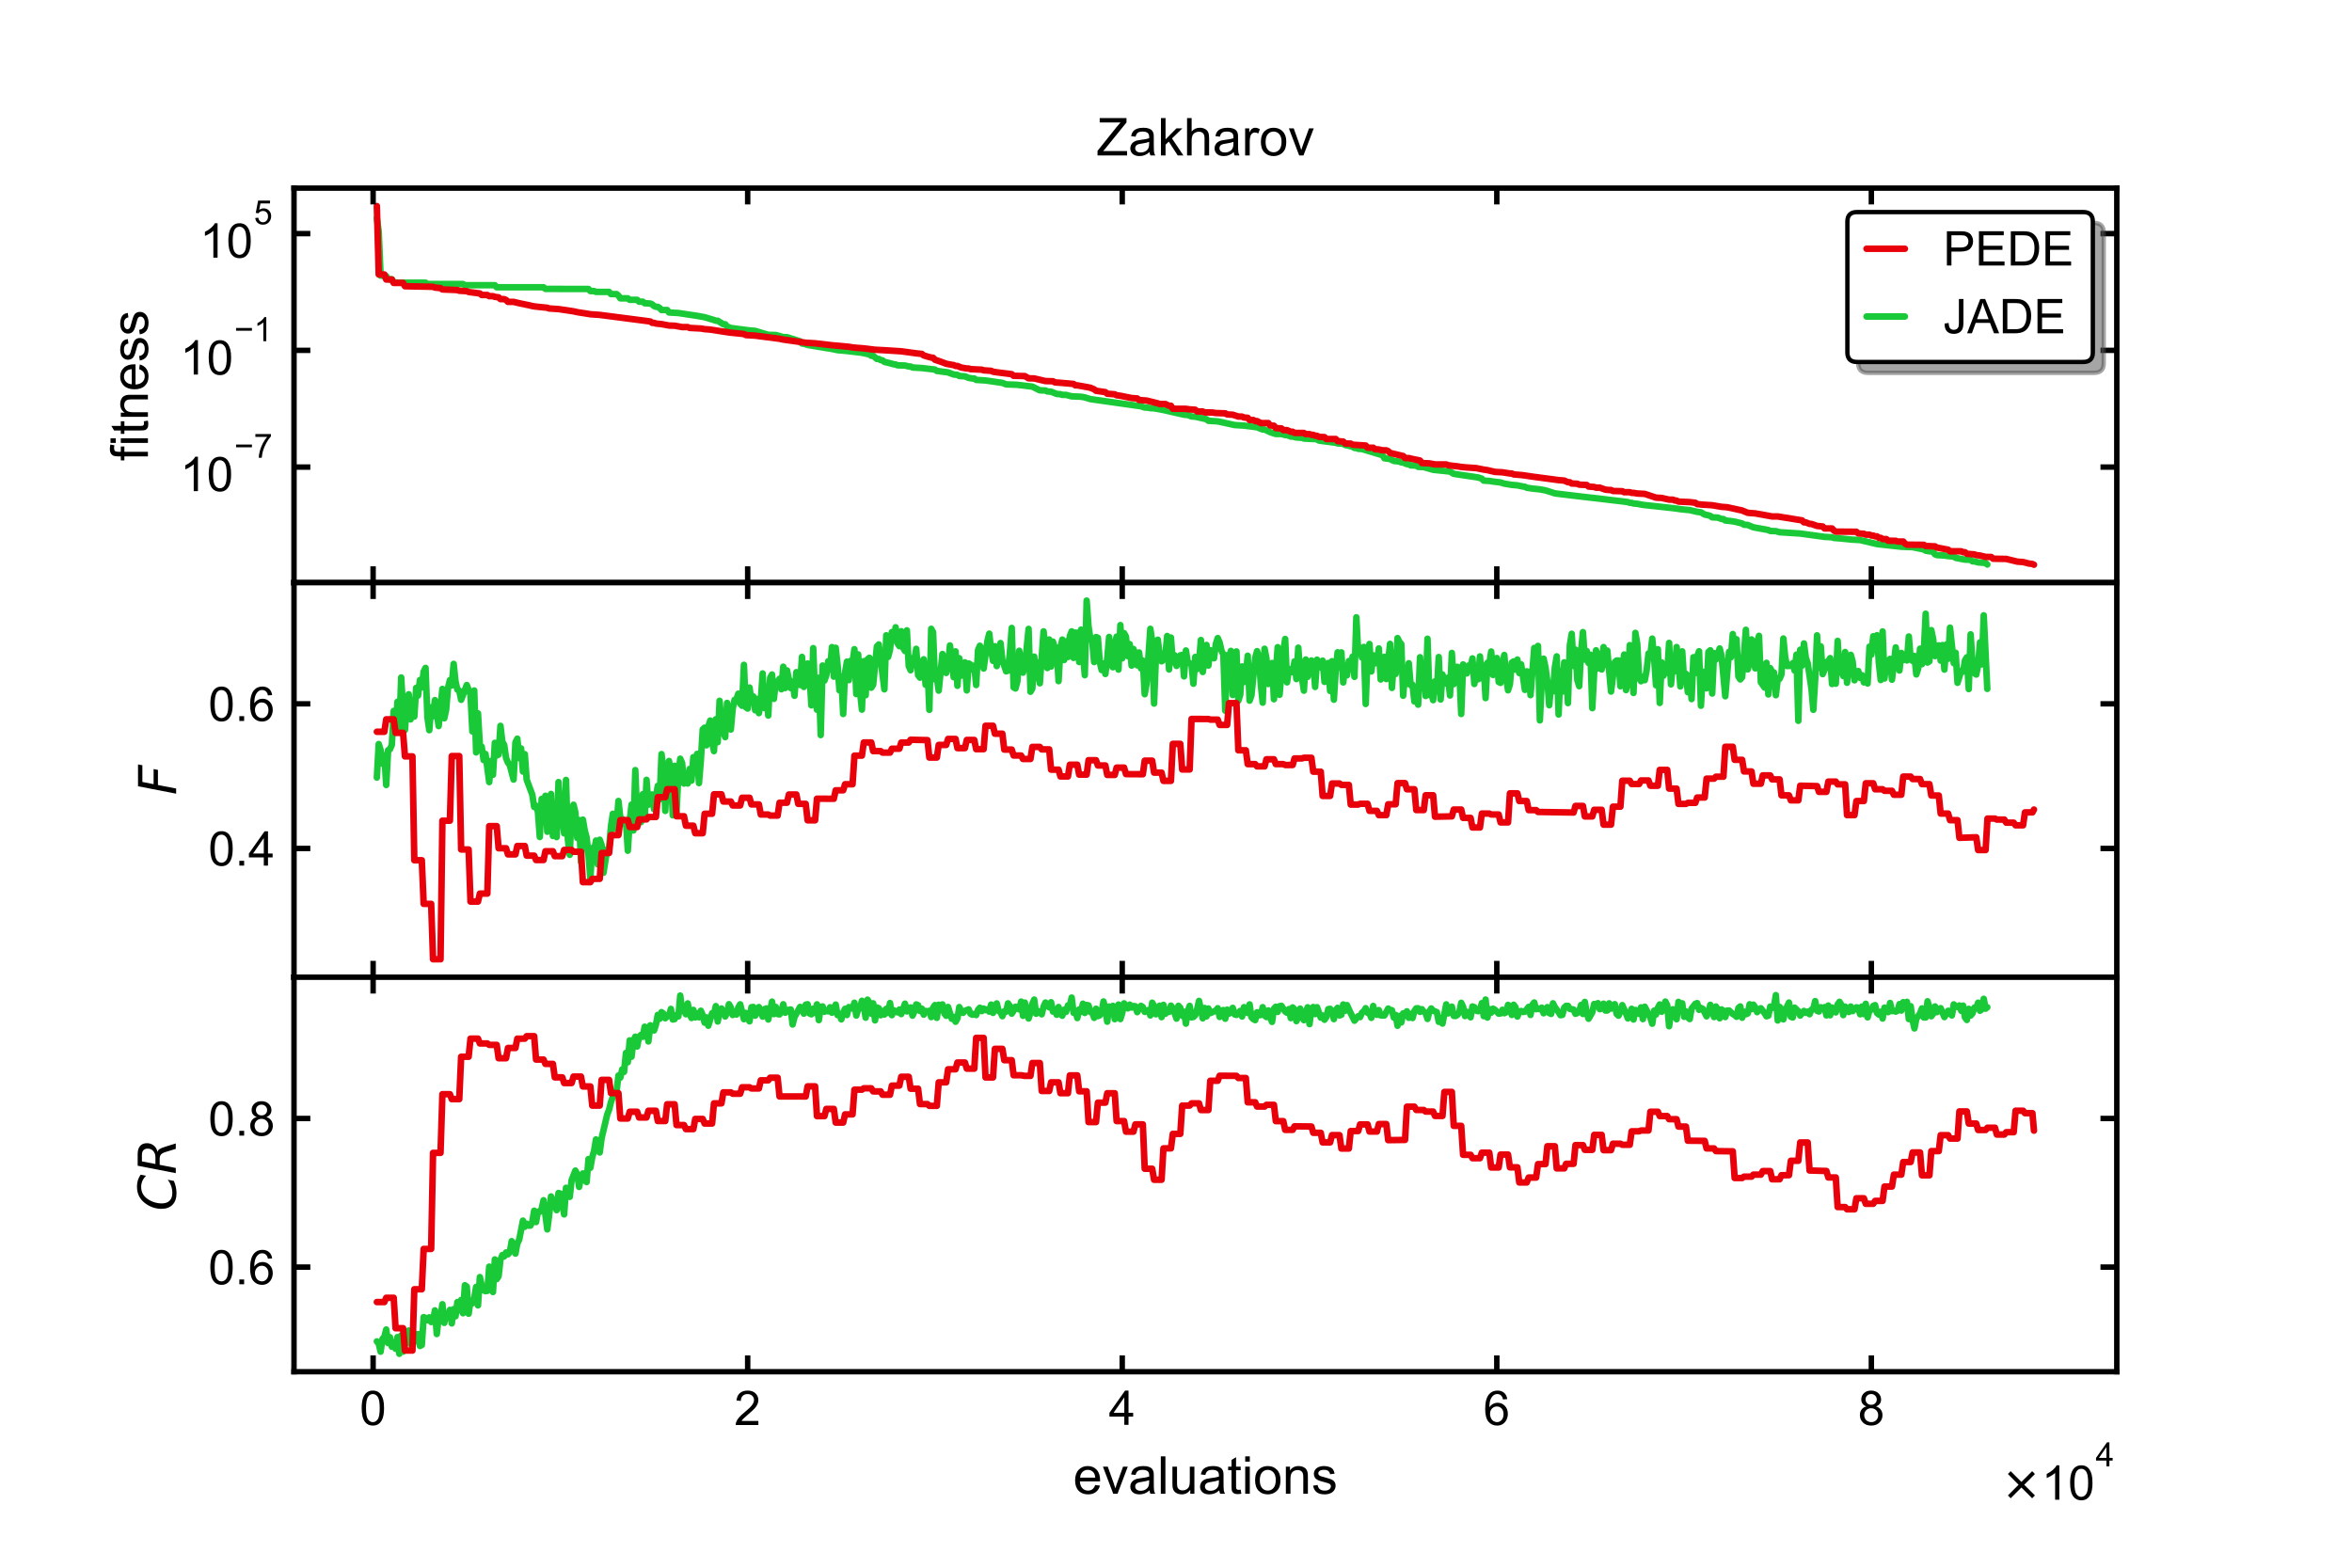 <?xml version="1.0" encoding="utf-8" standalone="no"?>
<!DOCTYPE svg PUBLIC "-//W3C//DTD SVG 1.1//EN"
  "http://www.w3.org/Graphics/SVG/1.1/DTD/svg11.dtd">
<!-- Created with matplotlib (https://matplotlib.org/) -->
<svg height="288pt" version="1.1" viewBox="0 0 432 288" width="432pt" xmlns="http://www.w3.org/2000/svg" xmlns:xlink="http://www.w3.org/1999/xlink">
 <defs>
  <style type="text/css">
*{stroke-linecap:butt;stroke-linejoin:round;}
  </style>
 </defs>
 <g id="figure_1">
  <g id="patch_1">
   <path d="M 0 288 
L 432 288 
L 432 0 
L 0 0 
z
" style="fill:#ffffff;"/>
  </g>
  <g id="axes_1">
   <g id="patch_2">
    <path d="M 54 107.04 
L 388.8 107.04 
L 388.8 34.56 
L 54 34.56 
z
" style="fill:#ffffff;"/>
   </g>
   <g id="line2d_1">
    <path clip-path="url(#p474ae871d3)" d="M 69.218 40.075 
L 69.562 42.551 
L 69.906 50.629 
L 70.938 50.728 
L 71.282 51.307 
L 71.97 51.307 
L 72.314 51.886 
L 73.346 51.931 
L 78.162 51.931 
L 78.506 52.178 
L 85.042 52.178 
L 85.386 52.39 
L 90.889 52.39 
L 91.233 52.773 
L 99.833 52.773 
L 100.177 53.072 
L 108.089 53.09 
L 108.433 53.47 
L 109.121 53.47 
L 109.465 53.63 
L 111.873 53.63 
L 112.217 54.027 
L 113.249 54.027 
L 113.593 54.306 
L 113.937 54.807 
L 115.313 54.807 
L 115.657 55.081 
L 117.032 55.081 
L 117.376 55.421 
L 118.064 55.421 
L 118.408 55.707 
L 119.44 55.762 
L 119.784 55.906 
L 120.128 56.221 
L 120.472 56.363 
L 120.816 56.363 
L 121.16 56.584 
L 121.504 56.951 
L 122.536 56.951 
L 122.88 57.407 
L 124.6 57.505 
L 128.04 58.025 
L 129.416 58.273 
L 131.136 58.789 
L 131.48 58.923 
L 131.824 58.923 
L 132.856 59.567 
L 133.2 59.571 
L 133.544 59.983 
L 134.232 60.252 
L 134.92 60.347 
L 137.672 60.701 
L 138.704 60.786 
L 141.112 61.51 
L 142.488 61.543 
L 143.863 61.927 
L 144.551 61.943 
L 146.959 62.709 
L 147.303 63.113 
L 147.647 63.136 
L 148.335 63.368 
L 151.775 63.949 
L 152.463 64.041 
L 153.839 64.326 
L 155.559 64.482 
L 157.623 64.725 
L 158.311 64.808 
L 159.687 65.111 
L 160.031 65.362 
L 160.375 65.362 
L 161.063 65.939 
L 161.407 65.939 
L 161.751 66.151 
L 162.095 66.202 
L 162.439 66.484 
L 163.127 66.64 
L 164.159 66.921 
L 164.503 66.955 
L 164.847 67.111 
L 166.223 67.151 
L 166.911 67.324 
L 167.255 67.33 
L 167.599 67.51 
L 169.319 67.613 
L 171.726 67.892 
L 172.07 68.141 
L 174.134 68.41 
L 175.166 68.797 
L 175.854 68.862 
L 176.198 69.073 
L 177.23 69.134 
L 177.918 69.42 
L 178.606 69.535 
L 178.95 69.535 
L 179.294 69.791 
L 181.014 69.894 
L 184.11 70.338 
L 184.798 70.611 
L 186.862 70.693 
L 189.614 71.026 
L 190.99 71.709 
L 192.022 71.732 
L 192.366 71.913 
L 193.054 71.952 
L 194.086 72.373 
L 194.774 72.418 
L 195.118 72.544 
L 195.806 72.544 
L 196.838 72.812 
L 198.558 72.883 
L 199.245 73.004 
L 200.277 73.321 
L 202.685 73.661 
L 209.565 74.635 
L 210.253 74.866 
L 210.597 74.866 
L 211.285 74.981 
L 211.973 75.008 
L 213.693 75.326 
L 217.477 76.183 
L 218.165 76.239 
L 218.853 76.504 
L 219.541 76.55 
L 221.605 77.014 
L 221.949 77.305 
L 223.669 77.408 
L 226.764 78.083 
L 228.484 78.186 
L 230.892 78.495 
L 231.58 78.777 
L 231.924 78.9 
L 232.268 78.9 
L 233.3 79.392 
L 234.332 79.729 
L 235.364 79.731 
L 236.052 79.922 
L 236.396 79.923 
L 237.084 80.202 
L 237.428 80.202 
L 238.116 80.363 
L 239.148 80.432 
L 239.492 80.569 
L 241.556 80.668 
L 241.9 80.716 
L 242.244 80.934 
L 242.932 81.034 
L 245.34 81.338 
L 245.684 81.457 
L 246.716 81.526 
L 247.06 81.742 
L 247.748 81.892 
L 248.436 82.076 
L 248.78 82.292 
L 249.124 82.298 
L 249.468 82.456 
L 250.156 82.487 
L 253.94 83.633 
L 254.283 84.187 
L 255.315 84.329 
L 256.003 84.676 
L 257.035 84.795 
L 257.379 84.951 
L 257.723 84.976 
L 258.411 85.267 
L 258.755 85.267 
L 259.099 85.499 
L 260.131 85.532 
L 260.475 85.768 
L 261.507 85.81 
L 263.227 86.306 
L 266.323 86.63 
L 267.011 87.047 
L 271.483 87.713 
L 272.171 87.933 
L 272.515 88.294 
L 273.547 88.354 
L 274.235 88.464 
L 275.611 88.63 
L 276.299 88.851 
L 276.987 88.963 
L 277.675 89.075 
L 278.707 89.164 
L 279.739 89.376 
L 280.083 89.425 
L 280.427 89.603 
L 281.459 89.756 
L 282.834 89.899 
L 283.866 90.086 
L 285.586 90.635 
L 286.274 90.726 
L 290.746 91.261 
L 294.874 91.737 
L 295.562 91.826 
L 297.97 92.105 
L 299.002 92.243 
L 299.346 92.375 
L 299.69 92.375 
L 300.034 92.495 
L 300.722 92.553 
L 301.754 92.748 
L 307.258 93.348 
L 307.946 93.435 
L 308.634 93.541 
L 309.665 93.649 
L 310.353 93.709 
L 311.729 94.033 
L 312.417 94.117 
L 313.105 94.526 
L 313.793 94.666 
L 314.137 94.78 
L 314.481 95.039 
L 315.513 95.088 
L 316.201 95.346 
L 316.545 95.355 
L 316.889 95.617 
L 317.921 95.727 
L 318.609 95.83 
L 319.985 96.168 
L 320.329 96.392 
L 321.017 96.439 
L 322.049 96.869 
L 324.801 97.37 
L 325.145 97.548 
L 326.177 97.577 
L 326.865 97.776 
L 330.649 98.014 
L 335.121 98.628 
L 336.497 98.704 
L 336.841 98.828 
L 337.872 98.905 
L 339.936 99.118 
L 341.656 99.214 
L 344.752 99.951 
L 349.224 100.446 
L 351.288 100.523 
L 353.352 100.937 
L 353.696 101.167 
L 354.384 101.282 
L 354.728 101.282 
L 355.072 101.429 
L 355.416 101.837 
L 355.76 101.978 
L 357.136 102.051 
L 357.824 102.164 
L 358.856 102.243 
L 359.2 102.482 
L 360.92 102.813 
L 361.952 102.832 
L 362.296 103.127 
L 362.64 103.127 
L 363.328 103.319 
L 364.703 103.417 
L 365.013 103.707 
L 365.013 103.707 
" style="fill:none;stroke:#1ac938;stroke-linecap:round;stroke-width:1.2;"/>
   </g>
   <g id="line2d_2">
    <path clip-path="url(#p474ae871d3)" d="M 69.218 37.855 
L 69.562 50.424 
L 70.594 50.424 
L 70.938 51.345 
L 71.97 51.345 
L 72.314 51.978 
L 74.034 51.978 
L 74.378 52.582 
L 79.538 52.689 
L 79.882 52.831 
L 80.914 52.929 
L 81.258 53.176 
L 84.01 53.288 
L 84.354 53.414 
L 85.73 53.49 
L 86.074 53.645 
L 86.762 53.732 
L 88.137 53.906 
L 88.481 54.195 
L 89.513 54.195 
L 89.857 54.413 
L 90.545 54.413 
L 90.889 54.535 
L 91.577 54.623 
L 91.921 54.952 
L 92.609 54.957 
L 92.953 55.106 
L 93.297 55.458 
L 94.329 55.458 
L 95.361 55.704 
L 96.393 55.922 
L 97.081 56.058 
L 97.769 56.223 
L 98.457 56.33 
L 100.521 56.537 
L 100.865 56.671 
L 102.585 56.781 
L 105.337 57.19 
L 106.025 57.346 
L 107.745 57.615 
L 108.433 57.731 
L 110.153 57.849 
L 119.44 59.055 
L 119.784 59.311 
L 120.128 59.311 
L 120.472 59.439 
L 121.504 59.543 
L 122.88 59.803 
L 123.912 59.839 
L 125.288 60.085 
L 126.32 60.085 
L 126.664 60.246 
L 128.728 60.349 
L 129.416 60.466 
L 130.448 60.549 
L 133.544 61.026 
L 134.232 61.118 
L 136.64 61.364 
L 136.984 61.559 
L 138.704 61.659 
L 143.176 62.238 
L 143.863 62.383 
L 147.991 62.963 
L 149.711 63.067 
L 152.807 63.425 
L 154.183 63.544 
L 155.903 63.704 
L 156.591 63.821 
L 157.279 63.892 
L 158.655 63.994 
L 160.719 64.249 
L 162.783 64.359 
L 165.535 64.536 
L 168.287 64.909 
L 169.319 65.021 
L 169.663 65.296 
L 170.351 65.508 
L 171.039 65.689 
L 171.382 65.721 
L 171.726 66.088 
L 172.758 66.434 
L 173.79 66.821 
L 174.822 67.02 
L 175.166 67.068 
L 175.51 67.231 
L 175.854 67.231 
L 176.542 67.519 
L 177.574 67.694 
L 177.918 67.694 
L 178.262 67.816 
L 180.326 67.913 
L 180.67 68.032 
L 182.046 68.123 
L 182.39 68.287 
L 183.078 68.395 
L 185.142 68.652 
L 185.83 68.74 
L 186.174 69.04 
L 188.238 69.091 
L 188.926 69.498 
L 189.958 69.522 
L 192.022 70.006 
L 193.398 70.04 
L 193.742 70.244 
L 195.118 70.349 
L 197.182 70.535 
L 197.526 70.795 
L 197.87 70.795 
L 198.558 70.91 
L 200.277 71.229 
L 200.965 71.527 
L 201.309 71.789 
L 203.029 72.038 
L 203.373 72.33 
L 204.749 72.436 
L 205.093 72.615 
L 205.781 72.704 
L 207.845 73.123 
L 208.877 73.196 
L 209.221 73.484 
L 210.597 73.585 
L 211.285 73.751 
L 212.661 74.095 
L 213.005 74.22 
L 214.037 74.22 
L 214.725 74.54 
L 215.069 74.54 
L 215.413 75.09 
L 217.821 75.106 
L 218.509 75.205 
L 219.541 75.272 
L 219.885 75.593 
L 220.917 75.593 
L 221.261 75.762 
L 222.637 75.778 
L 223.325 75.876 
L 225.045 75.932 
L 225.389 76.129 
L 226.42 76.187 
L 227.452 76.525 
L 228.14 76.533 
L 228.484 76.701 
L 229.172 76.754 
L 229.516 77.163 
L 230.204 77.163 
L 230.548 77.362 
L 230.892 77.362 
L 231.58 77.722 
L 232.956 77.722 
L 233.3 78.159 
L 233.988 78.214 
L 234.332 78.639 
L 235.364 78.707 
L 235.708 79.018 
L 236.396 79.018 
L 237.084 79.317 
L 237.428 79.317 
L 237.772 79.526 
L 239.492 79.541 
L 239.836 79.755 
L 240.524 79.755 
L 240.868 79.878 
L 241.212 79.878 
L 241.556 80.056 
L 241.9 80.056 
L 242.244 80.251 
L 243.276 80.305 
L 243.62 80.648 
L 245.34 80.648 
L 245.684 81.033 
L 246.716 81.122 
L 247.06 81.469 
L 248.092 81.496 
L 248.436 81.693 
L 250.844 81.848 
L 251.188 82.248 
L 252.22 82.248 
L 252.564 82.532 
L 253.252 82.571 
L 253.94 82.727 
L 254.627 82.729 
L 254.971 82.875 
L 255.315 83.208 
L 257.723 83.779 
L 258.067 84.153 
L 258.755 84.153 
L 259.443 84.318 
L 260.819 84.607 
L 261.163 85.065 
L 262.539 85.124 
L 263.571 85.316 
L 265.635 85.316 
L 265.979 85.471 
L 267.699 85.672 
L 268.387 85.779 
L 269.075 85.851 
L 271.139 85.996 
L 272.515 86.27 
L 273.203 86.367 
L 274.579 86.693 
L 275.955 86.765 
L 277.331 86.982 
L 277.675 86.982 
L 278.019 87.156 
L 279.395 87.265 
L 280.083 87.351 
L 281.459 87.558 
L 286.274 88.2 
L 287.306 88.287 
L 287.994 88.594 
L 288.338 88.594 
L 288.682 88.827 
L 289.714 88.866 
L 290.058 89.036 
L 291.434 89.094 
L 291.778 89.383 
L 292.81 89.466 
L 293.154 89.585 
L 293.842 89.585 
L 294.874 89.957 
L 295.562 90.017 
L 295.906 90.017 
L 296.25 90.2 
L 297.97 90.242 
L 298.314 90.424 
L 299.346 90.424 
L 299.69 90.546 
L 300.034 90.546 
L 300.722 90.661 
L 302.098 90.732 
L 304.162 91.421 
L 305.194 91.479 
L 306.57 91.787 
L 307.258 91.787 
L 307.602 91.947 
L 307.946 91.962 
L 308.29 92.148 
L 310.353 92.242 
L 311.385 92.362 
L 311.729 92.608 
L 312.761 92.709 
L 314.481 92.818 
L 316.201 93.11 
L 317.233 93.186 
L 319.985 93.781 
L 321.017 94.212 
L 322.393 94.316 
L 325.489 94.876 
L 326.521 94.876 
L 327.209 94.989 
L 330.993 95.601 
L 331.337 95.962 
L 331.681 95.962 
L 332.369 96.242 
L 332.713 96.255 
L 333.745 96.619 
L 334.777 96.718 
L 335.121 97.076 
L 336.497 97.087 
L 336.841 97.473 
L 337.184 97.661 
L 340.968 97.691 
L 341.312 97.995 
L 342.344 98.061 
L 342.688 98.221 
L 343.376 98.221 
L 343.72 98.387 
L 344.064 98.387 
L 344.408 98.536 
L 344.752 98.536 
L 345.096 98.808 
L 345.44 98.808 
L 345.784 99.035 
L 346.472 99.035 
L 346.816 99.34 
L 348.192 99.348 
L 348.536 99.482 
L 349.568 99.482 
L 349.912 99.862 
L 350.256 100.058 
L 353.352 100.086 
L 353.696 100.301 
L 355.416 100.373 
L 355.76 100.593 
L 357.824 100.982 
L 358.168 101.279 
L 360.232 101.279 
L 360.576 101.452 
L 360.92 101.452 
L 361.264 101.737 
L 362.64 101.843 
L 362.984 101.978 
L 363.672 102.054 
L 364.703 102.307 
L 365.735 102.324 
L 366.079 102.642 
L 368.487 102.682 
L 370.551 103.183 
L 371.583 103.251 
L 372.615 103.517 
L 373.303 103.614 
L 373.582 103.745 
L 373.582 103.745 
" style="fill:none;stroke:#e8000b;stroke-linecap:round;stroke-width:1.2;"/>
   </g>
   <g id="matplotlib.axis_1">
    <g id="xtick_1">
     <g id="line2d_3">
      <defs>
       <path d="M 0 0 
L 0 -3 
" id="m3fe404c08a" style="stroke:#000000;"/>
      </defs>
      <g>
       <use style="stroke:#000000;" x="68.53" xlink:href="#m3fe404c08a" y="107.04"/>
      </g>
     </g>
     <g id="line2d_4">
      <defs>
       <path d="M 0 0 
L 0 3 
" id="m15279d6ce4" style="stroke:#000000;"/>
      </defs>
      <g>
       <use style="stroke:#000000;" x="68.53" xlink:href="#m15279d6ce4" y="34.56"/>
      </g>
     </g>
    </g>
    <g id="xtick_2">
     <g id="line2d_5">
      <g>
       <use style="stroke:#000000;" x="137.328" xlink:href="#m3fe404c08a" y="107.04"/>
      </g>
     </g>
     <g id="line2d_6">
      <g>
       <use style="stroke:#000000;" x="137.328" xlink:href="#m15279d6ce4" y="34.56"/>
      </g>
     </g>
    </g>
    <g id="xtick_3">
     <g id="line2d_7">
      <g>
       <use style="stroke:#000000;" x="206.125" xlink:href="#m3fe404c08a" y="107.04"/>
      </g>
     </g>
     <g id="line2d_8">
      <g>
       <use style="stroke:#000000;" x="206.125" xlink:href="#m15279d6ce4" y="34.56"/>
      </g>
     </g>
    </g>
    <g id="xtick_4">
     <g id="line2d_9">
      <g>
       <use style="stroke:#000000;" x="274.923" xlink:href="#m3fe404c08a" y="107.04"/>
      </g>
     </g>
     <g id="line2d_10">
      <g>
       <use style="stroke:#000000;" x="274.923" xlink:href="#m15279d6ce4" y="34.56"/>
      </g>
     </g>
    </g>
    <g id="xtick_5">
     <g id="line2d_11">
      <g>
       <use style="stroke:#000000;" x="343.72" xlink:href="#m3fe404c08a" y="107.04"/>
      </g>
     </g>
     <g id="line2d_12">
      <g>
       <use style="stroke:#000000;" x="343.72" xlink:href="#m15279d6ce4" y="34.56"/>
      </g>
     </g>
    </g>
   </g>
   <g id="matplotlib.axis_2">
    <g id="ytick_1">
     <g id="line2d_13">
      <defs>
       <path d="M 0 0 
L 3 0 
" id="ma563e207e1" style="stroke:#000000;"/>
      </defs>
      <g>
       <use style="stroke:#000000;" x="54" xlink:href="#ma563e207e1" y="85.807"/>
      </g>
     </g>
     <g id="line2d_14">
      <defs>
       <path d="M 0 0 
L -3 0 
" id="me8f7ff5b86" style="stroke:#000000;"/>
      </defs>
      <g>
       <use style="stroke:#000000;" x="388.8" xlink:href="#me8f7ff5b86" y="85.807"/>
      </g>
     </g>
     <g id="text_1">
      <!-- $\mathdefault{10^{-7}}$ -->
      <defs>
       <path d="M 37.25 0 
L 28.469 0 
L 28.469 56 
Q 25.297 52.984 20.141 49.953 
Q 14.984 46.922 10.891 45.406 
L 10.891 53.906 
Q 18.266 57.375 23.781 62.297 
Q 29.297 67.234 31.594 71.875 
L 37.25 71.875 
z
" id="ArialMT-49"/>
       <path d="M 4.156 35.297 
Q 4.156 48 6.766 55.734 
Q 9.375 63.484 14.516 67.672 
Q 19.672 71.875 27.484 71.875 
Q 33.25 71.875 37.594 69.547 
Q 41.938 67.234 44.766 62.859 
Q 47.609 58.5 49.219 52.219 
Q 50.828 45.953 50.828 35.297 
Q 50.828 22.703 48.234 14.969 
Q 45.656 7.234 40.5 3 
Q 35.359 -1.219 27.484 -1.219 
Q 17.141 -1.219 11.234 6.203 
Q 4.156 15.141 4.156 35.297 
z
M 13.188 35.297 
Q 13.188 17.672 17.312 11.828 
Q 21.438 6 27.484 6 
Q 33.547 6 37.672 11.859 
Q 41.797 17.719 41.797 35.297 
Q 41.797 52.984 37.672 58.781 
Q 33.547 64.594 27.391 64.594 
Q 21.344 64.594 17.719 59.469 
Q 13.188 52.938 13.188 35.297 
z
" id="ArialMT-48"/>
       <path d="M 52.828 31.203 
L 5.562 31.203 
L 5.562 39.406 
L 52.828 39.406 
z
" id="ArialMT-8722"/>
       <path d="M 4.734 62.203 
L 4.734 70.656 
L 51.078 70.656 
L 51.078 63.812 
Q 44.234 56.547 37.516 44.484 
Q 30.812 32.422 27.156 19.672 
Q 24.516 10.688 23.781 0 
L 14.75 0 
Q 14.891 8.453 18.062 20.406 
Q 21.234 32.375 27.172 43.484 
Q 33.109 54.594 39.797 62.203 
z
" id="ArialMT-55"/>
      </defs>
      <g transform="translate(33.076 90.301)scale(0.088 -0.088)">
       <use transform="translate(0 0.847)" xlink:href="#ArialMT-49"/>
       <use transform="translate(55.615 0.847)" xlink:href="#ArialMT-48"/>
       <use transform="translate(112.973 70.541)scale(0.7)" xlink:href="#ArialMT-8722"/>
       <use transform="translate(153.852 70.541)scale(0.7)" xlink:href="#ArialMT-55"/>
      </g>
     </g>
    </g>
    <g id="ytick_2">
     <g id="line2d_15">
      <g>
       <use style="stroke:#000000;" x="54" xlink:href="#ma563e207e1" y="64.362"/>
      </g>
     </g>
     <g id="line2d_16">
      <g>
       <use style="stroke:#000000;" x="388.8" xlink:href="#me8f7ff5b86" y="64.362"/>
      </g>
     </g>
     <g id="text_2">
      <!-- $\mathdefault{10^{-1}}$ -->
      <g transform="translate(33.076 68.9)scale(0.088 -0.088)">
       <use transform="translate(0 0.994)" xlink:href="#ArialMT-49"/>
       <use transform="translate(55.615 0.994)" xlink:href="#ArialMT-48"/>
       <use transform="translate(112.973 70.688)scale(0.7)" xlink:href="#ArialMT-8722"/>
       <use transform="translate(153.852 70.688)scale(0.7)" xlink:href="#ArialMT-49"/>
      </g>
     </g>
    </g>
    <g id="ytick_3">
     <g id="line2d_17">
      <g>
       <use style="stroke:#000000;" x="54" xlink:href="#ma563e207e1" y="42.918"/>
      </g>
     </g>
     <g id="line2d_18">
      <g>
       <use style="stroke:#000000;" x="388.8" xlink:href="#me8f7ff5b86" y="42.918"/>
      </g>
     </g>
     <g id="text_3">
      <!-- $\mathdefault{10^{5}}$ -->
      <defs>
       <path d="M 4.156 18.75 
L 13.375 19.531 
Q 14.406 12.797 18.141 9.391 
Q 21.875 6 27.156 6 
Q 33.5 6 37.891 10.781 
Q 42.281 15.578 42.281 23.484 
Q 42.281 31 38.062 35.344 
Q 33.844 39.703 27 39.703 
Q 22.75 39.703 19.328 37.766 
Q 15.922 35.844 13.969 32.766 
L 5.719 33.844 
L 12.641 70.609 
L 48.25 70.609 
L 48.25 62.203 
L 19.672 62.203 
L 15.828 42.969 
Q 22.266 47.469 29.344 47.469 
Q 38.719 47.469 45.156 40.969 
Q 51.609 34.469 51.609 24.266 
Q 51.609 14.547 45.953 7.469 
Q 39.062 -1.219 27.156 -1.219 
Q 17.391 -1.219 11.203 4.25 
Q 5.031 9.719 4.156 18.75 
z
" id="ArialMT-53"/>
      </defs>
      <g transform="translate(36.684 47.411)scale(0.088 -0.088)">
       <use transform="translate(0 0.88)" xlink:href="#ArialMT-49"/>
       <use transform="translate(55.615 0.88)" xlink:href="#ArialMT-48"/>
       <use transform="translate(112.973 70.573)scale(0.7)" xlink:href="#ArialMT-53"/>
      </g>
     </g>
    </g>
    <g id="text_4">
     <!-- fitness -->
     <defs>
      <path d="M 8.688 0 
L 8.688 45.016 
L 0.922 45.016 
L 0.922 51.859 
L 8.688 51.859 
L 8.688 57.375 
Q 8.688 62.594 9.625 65.141 
Q 10.891 68.562 14.078 70.672 
Q 17.281 72.797 23.047 72.797 
Q 26.766 72.797 31.25 71.922 
L 29.938 64.266 
Q 27.203 64.75 24.75 64.75 
Q 20.75 64.75 19.094 63.031 
Q 17.438 61.328 17.438 56.641 
L 17.438 51.859 
L 27.547 51.859 
L 27.547 45.016 
L 17.438 45.016 
L 17.438 0 
z
" id="ArialMT-102"/>
      <path d="M 6.641 61.469 
L 6.641 71.578 
L 15.438 71.578 
L 15.438 61.469 
z
M 6.641 0 
L 6.641 51.859 
L 15.438 51.859 
L 15.438 0 
z
" id="ArialMT-105"/>
      <path d="M 25.781 7.859 
L 27.047 0.094 
Q 23.344 -0.688 20.406 -0.688 
Q 15.625 -0.688 12.984 0.828 
Q 10.359 2.344 9.281 4.812 
Q 8.203 7.281 8.203 15.188 
L 8.203 45.016 
L 1.766 45.016 
L 1.766 51.859 
L 8.203 51.859 
L 8.203 64.703 
L 16.938 69.969 
L 16.938 51.859 
L 25.781 51.859 
L 25.781 45.016 
L 16.938 45.016 
L 16.938 14.703 
Q 16.938 10.938 17.406 9.859 
Q 17.875 8.797 18.922 8.156 
Q 19.969 7.516 21.922 7.516 
Q 23.391 7.516 25.781 7.859 
z
" id="ArialMT-116"/>
      <path d="M 6.594 0 
L 6.594 51.859 
L 14.5 51.859 
L 14.5 44.484 
Q 20.219 53.031 31 53.031 
Q 35.688 53.031 39.625 51.344 
Q 43.562 49.656 45.516 46.922 
Q 47.469 44.188 48.25 40.438 
Q 48.734 37.984 48.734 31.891 
L 48.734 0 
L 39.938 0 
L 39.938 31.547 
Q 39.938 36.922 38.906 39.578 
Q 37.891 42.234 35.281 43.812 
Q 32.672 45.406 29.156 45.406 
Q 23.531 45.406 19.453 41.844 
Q 15.375 38.281 15.375 28.328 
L 15.375 0 
z
" id="ArialMT-110"/>
      <path d="M 42.094 16.703 
L 51.172 15.578 
Q 49.031 7.625 43.219 3.219 
Q 37.406 -1.172 28.375 -1.172 
Q 17 -1.172 10.328 5.828 
Q 3.656 12.844 3.656 25.484 
Q 3.656 38.578 10.391 45.797 
Q 17.141 53.031 27.875 53.031 
Q 38.281 53.031 44.875 45.953 
Q 51.469 38.875 51.469 26.031 
Q 51.469 25.25 51.422 23.688 
L 12.75 23.688 
Q 13.234 15.141 17.578 10.594 
Q 21.922 6.062 28.422 6.062 
Q 33.25 6.062 36.672 8.594 
Q 40.094 11.141 42.094 16.703 
z
M 13.234 30.906 
L 42.188 30.906 
Q 41.609 37.453 38.875 40.719 
Q 34.672 45.797 27.984 45.797 
Q 21.922 45.797 17.797 41.75 
Q 13.672 37.703 13.234 30.906 
z
" id="ArialMT-101"/>
      <path d="M 3.078 15.484 
L 11.766 16.844 
Q 12.5 11.625 15.844 8.844 
Q 19.188 6.062 25.203 6.062 
Q 31.25 6.062 34.172 8.516 
Q 37.109 10.984 37.109 14.312 
Q 37.109 17.281 34.516 19 
Q 32.719 20.172 25.531 21.969 
Q 15.875 24.422 12.141 26.203 
Q 8.406 27.984 6.469 31.125 
Q 4.547 34.281 4.547 38.094 
Q 4.547 41.547 6.125 44.5 
Q 7.719 47.469 10.453 49.422 
Q 12.5 50.922 16.031 51.969 
Q 19.578 53.031 23.641 53.031 
Q 29.734 53.031 34.344 51.266 
Q 38.969 49.516 41.156 46.5 
Q 43.359 43.5 44.188 38.484 
L 35.594 37.312 
Q 35.016 41.312 32.203 43.547 
Q 29.391 45.797 24.266 45.797 
Q 18.219 45.797 15.625 43.797 
Q 13.031 41.797 13.031 39.109 
Q 13.031 37.406 14.109 36.031 
Q 15.188 34.625 17.484 33.688 
Q 18.797 33.203 25.25 31.453 
Q 34.578 28.953 38.25 27.359 
Q 41.938 25.781 44.031 22.75 
Q 46.141 19.734 46.141 15.234 
Q 46.141 10.844 43.578 6.953 
Q 41.016 3.078 36.172 0.953 
Q 31.344 -1.172 25.25 -1.172 
Q 15.141 -1.172 9.844 3.031 
Q 4.547 7.234 3.078 15.484 
z
" id="ArialMT-115"/>
     </defs>
     <g transform="translate(27.168 84.672)rotate(-90)scale(0.096 -0.096)">
      <use xlink:href="#ArialMT-102"/>
      <use x="27.783" xlink:href="#ArialMT-105"/>
      <use x="50" xlink:href="#ArialMT-116"/>
      <use x="77.783" xlink:href="#ArialMT-110"/>
      <use x="133.398" xlink:href="#ArialMT-101"/>
      <use x="189.014" xlink:href="#ArialMT-115"/>
      <use x="239.014" xlink:href="#ArialMT-115"/>
     </g>
    </g>
   </g>
   <g id="patch_3">
    <path d="M 54 107.04 
L 54 34.56 
" style="fill:none;stroke:#000000;stroke-linecap:square;stroke-linejoin:miter;"/>
   </g>
   <g id="patch_4">
    <path d="M 388.8 107.04 
L 388.8 34.56 
" style="fill:none;stroke:#000000;stroke-linecap:square;stroke-linejoin:miter;"/>
   </g>
   <g id="patch_5">
    <path d="M 54 107.04 
L 388.8 107.04 
" style="fill:none;stroke:#000000;stroke-linecap:square;stroke-linejoin:miter;"/>
   </g>
   <g id="patch_6">
    <path d="M 54 34.56 
L 388.8 34.56 
" style="fill:none;stroke:#000000;stroke-linecap:square;stroke-linejoin:miter;"/>
   </g>
   <g id="text_5">
    <!-- Zakharov -->
    <defs>
     <path d="M 2 0 
L 2 8.797 
L 38.672 54.641 
Q 42.578 59.516 46.094 63.141 
L 6.156 63.141 
L 6.156 71.578 
L 57.422 71.578 
L 57.422 63.141 
L 17.234 13.484 
L 12.891 8.453 
L 58.594 8.453 
L 58.594 0 
z
" id="ArialMT-90"/>
     <path d="M 40.438 6.391 
Q 35.547 2.25 31.031 0.531 
Q 26.516 -1.172 21.344 -1.172 
Q 12.797 -1.172 8.203 3 
Q 3.609 7.172 3.609 13.672 
Q 3.609 17.484 5.344 20.625 
Q 7.078 23.781 9.891 25.688 
Q 12.703 27.594 16.219 28.562 
Q 18.797 29.25 24.031 29.891 
Q 34.672 31.156 39.703 32.906 
Q 39.75 34.719 39.75 35.203 
Q 39.75 40.578 37.25 42.781 
Q 33.891 45.75 27.25 45.75 
Q 21.047 45.75 18.094 43.578 
Q 15.141 41.406 13.719 35.891 
L 5.125 37.062 
Q 6.297 42.578 8.984 45.969 
Q 11.672 49.359 16.75 51.188 
Q 21.828 53.031 28.516 53.031 
Q 35.156 53.031 39.297 51.469 
Q 43.453 49.906 45.406 47.531 
Q 47.359 45.172 48.141 41.547 
Q 48.578 39.312 48.578 33.453 
L 48.578 21.734 
Q 48.578 9.469 49.141 6.219 
Q 49.703 2.984 51.375 0 
L 42.188 0 
Q 40.828 2.734 40.438 6.391 
z
M 39.703 26.031 
Q 34.906 24.078 25.344 22.703 
Q 19.922 21.922 17.672 20.938 
Q 15.438 19.969 14.203 18.094 
Q 12.984 16.219 12.984 13.922 
Q 12.984 10.406 15.641 8.062 
Q 18.312 5.719 23.438 5.719 
Q 28.516 5.719 32.469 7.938 
Q 36.422 10.156 38.281 14.016 
Q 39.703 17 39.703 22.797 
z
" id="ArialMT-97"/>
     <path d="M 6.641 0 
L 6.641 71.578 
L 15.438 71.578 
L 15.438 30.766 
L 36.234 51.859 
L 47.609 51.859 
L 27.781 32.625 
L 49.609 0 
L 38.766 0 
L 21.625 26.516 
L 15.438 20.562 
L 15.438 0 
z
" id="ArialMT-107"/>
     <path d="M 6.594 0 
L 6.594 71.578 
L 15.375 71.578 
L 15.375 45.906 
Q 21.531 53.031 30.906 53.031 
Q 36.672 53.031 40.922 50.75 
Q 45.172 48.484 47 44.484 
Q 48.828 40.484 48.828 32.859 
L 48.828 0 
L 40.047 0 
L 40.047 32.859 
Q 40.047 39.453 37.188 42.453 
Q 34.328 45.453 29.109 45.453 
Q 25.203 45.453 21.75 43.422 
Q 18.312 41.406 16.844 37.938 
Q 15.375 34.469 15.375 28.375 
L 15.375 0 
z
" id="ArialMT-104"/>
     <path d="M 6.5 0 
L 6.5 51.859 
L 14.406 51.859 
L 14.406 44 
Q 17.438 49.516 20 51.266 
Q 22.562 53.031 25.641 53.031 
Q 30.078 53.031 34.672 50.203 
L 31.641 42.047 
Q 28.422 43.953 25.203 43.953 
Q 22.312 43.953 20.016 42.219 
Q 17.719 40.484 16.75 37.406 
Q 15.281 32.719 15.281 27.156 
L 15.281 0 
z
" id="ArialMT-114"/>
     <path d="M 3.328 25.922 
Q 3.328 40.328 11.328 47.266 
Q 18.016 53.031 27.641 53.031 
Q 38.328 53.031 45.109 46.016 
Q 51.906 39.016 51.906 26.656 
Q 51.906 16.656 48.906 10.906 
Q 45.906 5.172 40.156 2 
Q 34.422 -1.172 27.641 -1.172 
Q 16.75 -1.172 10.031 5.812 
Q 3.328 12.797 3.328 25.922 
z
M 12.359 25.922 
Q 12.359 15.969 16.703 11.016 
Q 21.047 6.062 27.641 6.062 
Q 34.188 6.062 38.531 11.031 
Q 42.875 16.016 42.875 26.219 
Q 42.875 35.844 38.5 40.797 
Q 34.125 45.75 27.641 45.75 
Q 21.047 45.75 16.703 40.812 
Q 12.359 35.891 12.359 25.922 
z
" id="ArialMT-111"/>
     <path d="M 21 0 
L 1.266 51.859 
L 10.547 51.859 
L 21.688 20.797 
Q 23.484 15.766 25 10.359 
Q 26.172 14.453 28.266 20.219 
L 39.797 51.859 
L 48.828 51.859 
L 29.203 0 
z
" id="ArialMT-118"/>
    </defs>
    <g transform="translate(201.393 28.56)scale(0.096 -0.096)">
     <use xlink:href="#ArialMT-90"/>
     <use x="61.084" xlink:href="#ArialMT-97"/>
     <use x="116.699" xlink:href="#ArialMT-107"/>
     <use x="166.699" xlink:href="#ArialMT-104"/>
     <use x="222.314" xlink:href="#ArialMT-97"/>
     <use x="277.93" xlink:href="#ArialMT-114"/>
     <use x="311.23" xlink:href="#ArialMT-111"/>
     <use x="366.846" xlink:href="#ArialMT-118"/>
    </g>
   </g>
   <g id="legend_1">
    <g id="patch_7">
     <path d="M 343.075 68.496 
L 384.64 68.496 
Q 386.4 68.496 386.4 66.736 
L 386.4 42.72 
Q 386.4 40.96 384.64 40.96 
L 343.075 40.96 
Q 341.315 40.96 341.315 42.72 
L 341.315 66.736 
Q 341.315 68.496 343.075 68.496 
z
" style="fill:#4c4c4c;opacity:0.5;stroke:#4c4c4c;stroke-linejoin:miter;stroke-width:0.8;"/>
    </g>
    <g id="patch_8">
     <path d="M 341.075 66.496 
L 382.64 66.496 
Q 384.4 66.496 384.4 64.736 
L 384.4 40.72 
Q 384.4 38.96 382.64 38.96 
L 341.075 38.96 
Q 339.315 38.96 339.315 40.72 
L 339.315 64.736 
Q 339.315 66.496 341.075 66.496 
z
" style="fill:#ffffff;stroke:#000000;stroke-linejoin:miter;stroke-width:0.8;"/>
    </g>
    <g id="line2d_19">
     <path d="M 342.835 45.699 
L 349.875 45.699 
" style="fill:none;stroke:#e8000b;stroke-linecap:round;stroke-width:1.2;"/>
    </g>
    <g id="line2d_20"/>
    <g id="text_6">
     <!-- PEDE -->
     <defs>
      <path d="M 7.719 0 
L 7.719 71.578 
L 34.719 71.578 
Q 41.844 71.578 45.609 70.906 
Q 50.875 70.016 54.438 67.547 
Q 58.016 65.094 60.188 60.641 
Q 62.359 56.203 62.359 50.875 
Q 62.359 41.75 56.547 35.422 
Q 50.734 29.109 35.547 29.109 
L 17.188 29.109 
L 17.188 0 
z
M 17.188 37.547 
L 35.688 37.547 
Q 44.875 37.547 48.734 40.969 
Q 52.594 44.391 52.594 50.594 
Q 52.594 55.078 50.312 58.266 
Q 48.047 61.469 44.344 62.5 
Q 41.938 63.141 35.5 63.141 
L 17.188 63.141 
z
" id="ArialMT-80"/>
      <path d="M 7.906 0 
L 7.906 71.578 
L 59.672 71.578 
L 59.672 63.141 
L 17.391 63.141 
L 17.391 41.219 
L 56.984 41.219 
L 56.984 32.812 
L 17.391 32.812 
L 17.391 8.453 
L 61.328 8.453 
L 61.328 0 
z
" id="ArialMT-69"/>
      <path d="M 7.719 0 
L 7.719 71.578 
L 32.375 71.578 
Q 40.719 71.578 45.125 70.562 
Q 51.266 69.141 55.609 65.438 
Q 61.281 60.641 64.078 53.188 
Q 66.891 45.75 66.891 36.188 
Q 66.891 28.031 64.984 21.734 
Q 63.094 15.438 60.109 11.297 
Q 57.125 7.172 53.578 4.797 
Q 50.047 2.438 45.047 1.219 
Q 40.047 0 33.547 0 
z
M 17.188 8.453 
L 32.469 8.453 
Q 39.547 8.453 43.578 9.766 
Q 47.609 11.078 50 13.484 
Q 53.375 16.844 55.25 22.531 
Q 57.125 28.219 57.125 36.328 
Q 57.125 47.562 53.438 53.594 
Q 49.75 59.625 44.484 61.672 
Q 40.672 63.141 32.234 63.141 
L 17.188 63.141 
z
" id="ArialMT-68"/>
     </defs>
     <g transform="translate(356.915 48.779)scale(0.088 -0.088)">
      <use xlink:href="#ArialMT-80"/>
      <use x="66.699" xlink:href="#ArialMT-69"/>
      <use x="133.398" xlink:href="#ArialMT-68"/>
      <use x="205.615" xlink:href="#ArialMT-69"/>
     </g>
    </g>
    <g id="line2d_21">
     <path d="M 342.835 58.147 
L 349.875 58.147 
" style="fill:none;stroke:#1ac938;stroke-linecap:round;stroke-width:1.2;"/>
    </g>
    <g id="line2d_22"/>
    <g id="text_7">
     <!-- JADE -->
     <defs>
      <path d="M 2.875 20.312 
L 11.422 21.484 
Q 11.766 13.281 14.5 10.25 
Q 17.234 7.234 22.078 7.234 
Q 25.641 7.234 28.219 8.859 
Q 30.812 10.5 31.781 13.297 
Q 32.766 16.109 32.766 22.266 
L 32.766 71.578 
L 42.234 71.578 
L 42.234 22.797 
Q 42.234 13.812 40.062 8.875 
Q 37.891 3.953 33.172 1.359 
Q 28.469 -1.219 22.125 -1.219 
Q 12.703 -1.219 7.688 4.203 
Q 2.688 9.625 2.875 20.312 
z
" id="ArialMT-74"/>
      <path d="M -0.141 0 
L 27.344 71.578 
L 37.547 71.578 
L 66.844 0 
L 56.062 0 
L 47.703 21.688 
L 17.781 21.688 
L 9.906 0 
z
M 20.516 29.391 
L 44.781 29.391 
L 37.312 49.219 
Q 33.891 58.25 32.234 64.062 
Q 30.859 57.172 28.375 50.391 
z
" id="ArialMT-65"/>
     </defs>
     <g transform="translate(356.915 61.227)scale(0.088 -0.088)">
      <use xlink:href="#ArialMT-74"/>
      <use x="50" xlink:href="#ArialMT-65"/>
      <use x="116.699" xlink:href="#ArialMT-68"/>
      <use x="188.916" xlink:href="#ArialMT-69"/>
     </g>
    </g>
   </g>
  </g>
  <g id="axes_2">
   <g id="patch_9">
    <path d="M 54 179.52 
L 388.8 179.52 
L 388.8 107.04 
L 54 107.04 
z
" style="fill:#ffffff;"/>
   </g>
   <g id="line2d_23">
    <path clip-path="url(#p5e313ac70e)" d="M 69.218 142.844 
L 69.562 136.688 
L 69.906 137.806 
L 70.25 140.309 
L 70.594 138.737 
L 70.938 144.214 
L 71.282 137.819 
L 71.626 137.639 
L 71.97 136.847 
L 72.314 130.608 
L 72.658 133.949 
L 73.002 128.927 
L 73.346 133.979 
L 73.69 124.461 
L 74.034 130.251 
L 74.378 134.104 
L 74.722 129.349 
L 75.066 127.546 
L 75.41 132.159 
L 75.754 130.235 
L 76.098 131.643 
L 76.442 126.371 
L 76.786 127.778 
L 77.13 124.923 
L 77.474 126.276 
L 77.818 123.372 
L 78.162 122.7 
L 78.506 131.772 
L 78.85 134.144 
L 79.194 129.934 
L 79.538 131.59 
L 79.882 128.617 
L 80.57 133.387 
L 81.258 126.563 
L 81.602 131.959 
L 81.946 130.368 
L 82.29 126.369 
L 82.634 124.945 
L 82.978 125.925 
L 83.322 121.963 
L 83.666 125.194 
L 84.01 126.689 
L 84.354 126.886 
L 84.698 128.559 
L 85.73 125.846 
L 86.418 127.624 
L 86.762 134.367 
L 87.106 126.853 
L 87.45 138.223 
L 87.794 131.046 
L 88.137 136.919 
L 88.481 137.184 
L 88.825 139.629 
L 89.169 138.513 
L 89.857 143.681 
L 90.201 139.787 
L 90.545 142.338 
L 90.889 136.468 
L 91.233 138.793 
L 91.577 138.62 
L 91.921 133.342 
L 92.265 136.248 
L 92.609 136.871 
L 92.953 139.268 
L 93.297 140.102 
L 93.641 140.555 
L 94.329 143.219 
L 94.673 136.393 
L 95.017 135.703 
L 95.361 139.273 
L 95.705 137.49 
L 96.049 141.745 
L 96.393 138.545 
L 96.737 143.241 
L 97.769 145.989 
L 98.113 148.244 
L 98.457 148.011 
L 98.801 149.146 
L 99.145 153.762 
L 99.489 146.772 
L 99.833 149.708 
L 100.177 146.194 
L 100.521 152.794 
L 100.865 146.735 
L 101.209 145.858 
L 101.553 153.577 
L 101.897 150.792 
L 102.241 153.782 
L 102.585 143.672 
L 102.929 149.939 
L 103.273 150.178 
L 103.617 153.097 
L 103.961 143.283 
L 104.305 154.243 
L 104.649 157.04 
L 104.993 148.871 
L 105.337 147.839 
L 105.681 149.258 
L 106.025 153.945 
L 106.369 150.65 
L 106.713 158.375 
L 107.057 150.571 
L 107.401 152.537 
L 107.745 153.848 
L 108.089 157.028 
L 108.433 161.324 
L 108.777 155.791 
L 109.121 156.258 
L 109.465 154.419 
L 109.809 158.814 
L 110.153 154.266 
L 110.497 155.223 
L 110.841 160.345 
L 111.529 156.033 
L 111.873 155.685 
L 112.217 151.817 
L 112.561 149.501 
L 112.905 152.165 
L 113.249 151.479 
L 113.593 147.147 
L 113.937 150.235 
L 114.281 150.46 
L 114.625 151.296 
L 114.969 150.815 
L 115.313 156.286 
L 115.657 150.821 
L 116 147.816 
L 116.344 152.559 
L 116.688 141.476 
L 117.032 150.178 
L 117.376 150.321 
L 117.72 151.04 
L 118.064 145.896 
L 118.408 150.356 
L 118.752 143.267 
L 119.096 147.829 
L 119.44 146.606 
L 119.784 145.952 
L 120.128 148.659 
L 120.816 144.376 
L 121.16 146.851 
L 121.504 138.534 
L 121.848 141.326 
L 122.192 148.974 
L 122.536 142.361 
L 122.88 139.803 
L 123.224 141.717 
L 123.568 149.784 
L 123.912 140.684 
L 124.256 149.237 
L 124.6 142.232 
L 124.944 139.381 
L 125.288 140.177 
L 125.632 143.948 
L 125.976 142.195 
L 126.32 143.934 
L 126.664 141.273 
L 127.008 143.412 
L 127.352 139.098 
L 127.696 140.518 
L 128.04 138.499 
L 128.384 143.866 
L 128.728 139.713 
L 129.072 134 
L 129.416 133.68 
L 129.76 136.92 
L 130.104 133.445 
L 130.448 132.372 
L 130.792 136.292 
L 131.136 137.99 
L 131.48 132.131 
L 131.824 136.356 
L 132.168 128.747 
L 132.512 133.07 
L 132.856 134.497 
L 133.2 135.419 
L 133.544 129.134 
L 134.232 134.023 
L 134.576 130.219 
L 134.92 128.574 
L 135.264 128.466 
L 135.608 127.437 
L 135.952 129.263 
L 136.296 129.656 
L 136.64 122.136 
L 136.984 129.911 
L 137.328 130.17 
L 137.672 126.308 
L 138.016 128.887 
L 138.36 127.939 
L 138.704 130.482 
L 139.048 128.396 
L 139.392 131.013 
L 139.736 128.88 
L 140.08 123.719 
L 140.424 130.085 
L 140.768 126.302 
L 141.112 131.453 
L 141.456 124.505 
L 141.8 123.917 
L 142.144 128.388 
L 142.488 125.226 
L 142.832 125.362 
L 143.176 124.701 
L 143.519 126.624 
L 143.863 122.482 
L 144.207 126.408 
L 144.551 123.154 
L 145.239 126.409 
L 145.583 125.217 
L 145.927 127.823 
L 146.271 123.482 
L 146.615 124.014 
L 146.959 125.843 
L 147.303 120.679 
L 147.647 126.197 
L 148.335 121.887 
L 148.679 123.833 
L 149.023 129.577 
L 149.367 119.067 
L 149.711 127.962 
L 150.055 130.382 
L 150.399 124.504 
L 150.743 135.043 
L 151.087 122.267 
L 151.431 125.036 
L 151.775 124.033 
L 152.119 121.481 
L 152.463 123.025 
L 152.807 118.88 
L 153.151 124.309 
L 153.495 118.999 
L 153.839 122.137 
L 154.183 126.818 
L 154.527 124.31 
L 154.871 131.168 
L 155.215 123.557 
L 155.559 121.551 
L 155.903 124.951 
L 156.247 121.408 
L 156.591 121.757 
L 156.935 119.262 
L 157.279 127.507 
L 157.623 120.221 
L 157.967 127.085 
L 158.311 130.365 
L 158.655 121.457 
L 158.999 127.727 
L 159.343 121.125 
L 159.687 120.842 
L 160.031 126.337 
L 160.375 125.799 
L 161.063 118.766 
L 161.407 118.395 
L 162.439 126.638 
L 162.783 116.715 
L 163.127 120.682 
L 163.471 119.345 
L 163.815 116.117 
L 164.159 117.647 
L 164.503 115.238 
L 164.847 118.176 
L 165.191 118.705 
L 165.535 115.96 
L 165.879 119.011 
L 166.223 119.595 
L 166.567 115.802 
L 166.911 122.363 
L 167.255 123.132 
L 167.599 120.931 
L 167.943 121.29 
L 168.287 119.194 
L 168.631 124.027 
L 168.975 124.493 
L 169.319 121.541 
L 169.663 121.12 
L 170.007 125.804 
L 170.351 122.449 
L 170.695 130.401 
L 171.039 115.518 
L 171.382 116.163 
L 171.726 124.823 
L 172.07 124.382 
L 172.414 126.877 
L 173.102 120.148 
L 173.446 121.369 
L 173.79 123.63 
L 174.134 122.228 
L 174.478 118.574 
L 174.822 120.925 
L 175.166 124.414 
L 175.51 119.667 
L 175.854 125.985 
L 176.198 120.925 
L 176.542 124.12 
L 176.886 123.169 
L 177.23 121.683 
L 177.574 126.832 
L 177.918 121.875 
L 178.262 122.088 
L 178.606 123.011 
L 178.95 122.294 
L 179.294 125.847 
L 179.638 119.432 
L 179.982 118.63 
L 180.326 119.435 
L 180.67 122.815 
L 181.358 117.758 
L 181.702 116.405 
L 182.046 119.472 
L 182.39 121.407 
L 182.734 118.714 
L 183.078 122.365 
L 183.422 120.561 
L 183.766 118.133 
L 184.11 121.257 
L 184.798 123.329 
L 185.142 123.208 
L 185.486 119.899 
L 185.83 115.359 
L 186.174 126.282 
L 186.518 126.476 
L 186.862 125.195 
L 187.206 119.555 
L 187.894 123.575 
L 188.238 122.426 
L 188.926 115.536 
L 189.27 127.079 
L 189.614 126.49 
L 189.958 120.629 
L 190.302 124.606 
L 190.646 121.683 
L 190.99 125.524 
L 191.678 115.988 
L 192.366 122.728 
L 192.71 117.482 
L 193.054 122.45 
L 193.398 117.876 
L 193.742 119.022 
L 194.086 118.967 
L 194.43 125.132 
L 194.774 119.032 
L 195.118 117.498 
L 195.462 121.247 
L 195.806 117.824 
L 196.15 120.698 
L 196.494 116.851 
L 196.838 115.986 
L 197.182 120.866 
L 197.526 116.211 
L 197.87 116.268 
L 198.214 121.622 
L 198.558 115.673 
L 199.245 124.04 
L 199.589 110.335 
L 199.933 115.049 
L 200.277 117.38 
L 200.621 117.884 
L 200.965 121.625 
L 201.309 117.03 
L 201.653 117.17 
L 201.997 121.591 
L 202.341 123.088 
L 202.685 121.892 
L 203.029 123.816 
L 203.373 120.922 
L 203.717 117.018 
L 204.061 122.15 
L 204.405 122.58 
L 204.749 118.398 
L 205.093 116.955 
L 205.437 123.008 
L 205.781 114.836 
L 206.125 120.945 
L 206.469 116.328 
L 206.813 116.963 
L 207.157 120.542 
L 207.501 118.331 
L 207.845 122.281 
L 208.189 119.227 
L 208.533 120.176 
L 208.877 122.227 
L 209.221 119.869 
L 209.565 122.796 
L 209.909 121.363 
L 210.253 127.533 
L 210.597 125.525 
L 211.285 115.522 
L 211.629 117.776 
L 211.973 129.25 
L 212.317 120.494 
L 212.661 117.525 
L 213.005 120.475 
L 213.349 121.491 
L 213.693 121.244 
L 214.037 120.461 
L 214.381 116.841 
L 214.725 122.99 
L 215.069 117.125 
L 215.413 121.692 
L 215.757 120.386 
L 216.101 122.338 
L 216.789 120.397 
L 217.133 120.32 
L 217.477 124.259 
L 217.821 119.5 
L 218.165 121.735 
L 218.509 121.832 
L 218.853 122.102 
L 219.197 125.603 
L 219.541 120.686 
L 219.885 122.927 
L 220.229 121.634 
L 220.573 117.576 
L 220.917 123.455 
L 221.605 118.484 
L 221.949 122.273 
L 222.293 119.451 
L 222.637 120.544 
L 222.981 120.933 
L 223.325 118.271 
L 223.669 117.221 
L 224.013 118.037 
L 224.357 119.54 
L 224.701 120.249 
L 225.045 130.561 
L 225.389 120.368 
L 225.733 121.004 
L 226.077 119.578 
L 226.42 127.685 
L 226.764 124.475 
L 227.108 119.676 
L 227.452 128.714 
L 227.796 127.62 
L 228.14 122.429 
L 228.484 125.303 
L 228.828 124.129 
L 229.172 120.467 
L 229.516 128.718 
L 229.86 127.729 
L 230.548 120.857 
L 230.892 119.621 
L 231.236 120.619 
L 231.58 125.772 
L 231.924 129.09 
L 232.268 119.184 
L 232.612 120.976 
L 232.956 125.663 
L 233.3 124.313 
L 233.644 121.803 
L 233.988 128.454 
L 234.676 118.892 
L 235.02 127.643 
L 235.708 119.598 
L 236.052 117.387 
L 236.396 125.355 
L 236.74 122.887 
L 237.084 123.504 
L 237.428 123.455 
L 237.772 121.505 
L 238.116 124.749 
L 238.46 118.981 
L 238.804 123.54 
L 239.148 124.614 
L 239.492 126.884 
L 239.836 121.16 
L 240.18 124.342 
L 240.524 122 
L 240.868 121.337 
L 241.212 121.686 
L 241.556 126.199 
L 241.9 121.183 
L 242.244 122.308 
L 242.588 122.63 
L 242.932 121.369 
L 243.276 125.27 
L 243.62 122.665 
L 243.964 121.796 
L 244.308 126.933 
L 244.652 121.472 
L 244.996 128.537 
L 245.34 123.143 
L 245.684 119.835 
L 246.028 122.578 
L 246.372 119.849 
L 246.716 125.375 
L 247.06 122.359 
L 247.404 124.055 
L 247.748 121.441 
L 248.092 122.636 
L 248.436 120.627 
L 248.78 124.342 
L 249.124 113.402 
L 249.468 119.989 
L 249.812 118.985 
L 250.156 120.793 
L 250.5 118.85 
L 250.844 129.326 
L 251.188 120.474 
L 251.532 118.306 
L 251.876 123.35 
L 252.22 120.395 
L 252.564 121.857 
L 252.908 121.674 
L 253.252 119.119 
L 253.596 124.829 
L 254.283 120.667 
L 254.627 124.75 
L 255.315 118.284 
L 255.659 126.38 
L 256.003 121.491 
L 256.347 123.809 
L 256.691 117.22 
L 257.035 117.915 
L 257.379 118.327 
L 257.723 127.818 
L 258.067 123.439 
L 258.411 125.651 
L 258.755 121.839 
L 259.099 125.864 
L 259.443 125.793 
L 259.787 128.864 
L 260.131 128.487 
L 260.475 129.457 
L 260.819 120.74 
L 261.163 126.446 
L 261.507 122.878 
L 261.851 127.86 
L 262.195 117.346 
L 262.539 127.668 
L 262.883 127.347 
L 263.227 128.627 
L 263.571 125.159 
L 263.915 126.959 
L 264.259 120.702 
L 264.603 128.506 
L 264.947 123.912 
L 265.291 125.302 
L 265.635 125.584 
L 265.979 124.478 
L 266.323 127.765 
L 266.667 119.951 
L 267.011 125.686 
L 267.355 122.546 
L 267.699 122.506 
L 268.043 123.502 
L 268.387 131.168 
L 268.731 122.062 
L 269.075 122.752 
L 269.419 123.713 
L 269.763 122.264 
L 270.107 122.555 
L 270.451 120.956 
L 270.795 125.656 
L 271.139 123.55 
L 271.483 124.795 
L 271.827 120.589 
L 272.171 124.613 
L 272.515 122.286 
L 272.859 128.249 
L 273.203 121.757 
L 273.547 121.967 
L 273.891 119.69 
L 274.235 123.996 
L 274.579 121.182 
L 274.923 120.885 
L 275.267 125.283 
L 275.611 125.451 
L 275.955 121.88 
L 276.299 120.325 
L 276.643 124.406 
L 276.987 126.814 
L 277.331 125.702 
L 277.675 121.745 
L 278.019 121.504 
L 278.363 123.017 
L 278.707 121.169 
L 279.051 123.646 
L 279.395 122.051 
L 280.083 126.739 
L 280.427 123.333 
L 280.771 123.468 
L 281.115 127.706 
L 281.802 119.033 
L 282.146 119.796 
L 282.49 118.658 
L 282.834 132.34 
L 283.178 125.309 
L 283.522 121.006 
L 283.866 122.621 
L 284.21 125.14 
L 284.554 129.564 
L 284.898 125.58 
L 285.242 127.02 
L 285.586 122.579 
L 285.93 120.581 
L 286.274 131.264 
L 286.618 123.271 
L 286.962 127.063 
L 287.306 121.68 
L 287.65 122.784 
L 287.994 129.17 
L 288.338 118.526 
L 288.682 116.431 
L 289.026 122.341 
L 289.37 119.341 
L 289.714 124.933 
L 290.058 126.056 
L 290.402 119.664 
L 290.746 116.125 
L 291.09 121.183 
L 291.434 119.592 
L 291.778 121.802 
L 292.122 120.275 
L 292.466 130.094 
L 292.81 123.495 
L 293.154 119.466 
L 293.498 122.794 
L 293.842 120.111 
L 294.186 122.989 
L 294.53 118.878 
L 294.874 122.179 
L 295.218 119.515 
L 295.906 127.048 
L 296.594 121.647 
L 296.938 121.337 
L 297.282 121.347 
L 297.626 126.069 
L 297.97 122.472 
L 298.314 120.247 
L 298.658 126.778 
L 299.002 125.388 
L 299.346 118.517 
L 299.69 120.511 
L 300.034 127.309 
L 300.378 116.264 
L 300.722 118.274 
L 301.066 124.589 
L 301.41 125.148 
L 301.754 124.327 
L 302.098 124.962 
L 302.442 123.121 
L 302.786 120.054 
L 303.13 120.375 
L 303.474 117.32 
L 303.818 120.849 
L 304.162 125.891 
L 304.506 119.276 
L 304.85 129.141 
L 305.194 121.687 
L 305.538 124.132 
L 305.882 122.956 
L 306.226 123.603 
L 306.57 118.106 
L 306.914 125.723 
L 307.258 122.096 
L 307.602 123.324 
L 307.946 118.867 
L 308.29 121.369 
L 308.634 126.104 
L 308.978 119.659 
L 309.322 124.966 
L 309.665 123.788 
L 310.009 127.166 
L 310.353 124.134 
L 310.697 128.433 
L 311.041 120.74 
L 311.385 123.653 
L 311.729 120.571 
L 312.073 119.641 
L 312.417 129.652 
L 312.761 123.397 
L 313.105 124.516 
L 313.449 126.454 
L 313.793 119.778 
L 314.137 119.462 
L 314.481 127.408 
L 314.825 119.989 
L 315.169 121.161 
L 315.857 119.13 
L 316.201 120.486 
L 316.889 127.912 
L 317.577 119.752 
L 317.921 120.75 
L 318.265 116.483 
L 318.609 119.37 
L 318.953 117.438 
L 319.297 124.274 
L 319.641 124.817 
L 319.985 124.413 
L 320.673 115.697 
L 321.017 122.972 
L 321.361 121.547 
L 321.705 117.469 
L 322.049 121.351 
L 322.393 122.792 
L 322.737 117.971 
L 323.081 116.81 
L 323.425 125.339 
L 324.113 126.316 
L 324.457 121.763 
L 324.801 127.577 
L 325.145 122.744 
L 325.489 123.426 
L 325.833 123.543 
L 326.177 127.719 
L 326.521 124.733 
L 326.865 124.707 
L 327.209 123.896 
L 327.553 117.301 
L 327.897 120.776 
L 328.241 122.356 
L 328.929 122.32 
L 329.273 121.833 
L 329.617 123.182 
L 329.961 120.257 
L 330.305 132.425 
L 330.649 119.365 
L 330.993 122.279 
L 331.337 118.21 
L 331.681 120.815 
L 332.025 121.843 
L 332.713 126.488 
L 333.057 130.395 
L 333.401 124.816 
L 333.745 116.72 
L 334.089 122.692 
L 334.433 118.752 
L 334.777 123.846 
L 335.121 123.055 
L 335.465 121.626 
L 335.809 121.459 
L 336.153 120.902 
L 336.497 125.662 
L 336.841 123.328 
L 337.184 125.6 
L 337.528 117.735 
L 337.872 123.579 
L 338.216 121.705 
L 338.56 124.199 
L 338.904 119.78 
L 339.248 125.429 
L 339.592 122.078 
L 339.936 120.298 
L 340.28 121.497 
L 340.624 124.98 
L 340.968 123.598 
L 341.312 123.273 
L 341.656 124.534 
L 342 124.037 
L 342.344 125.362 
L 342.688 125.015 
L 343.032 125.564 
L 343.376 118.8 
L 343.72 120.268 
L 344.064 116.885 
L 344.408 117.873 
L 344.752 116.698 
L 345.096 121.83 
L 345.44 124.928 
L 345.784 116.003 
L 346.128 124.653 
L 346.472 121.375 
L 346.816 122.039 
L 347.16 121.041 
L 347.504 124.867 
L 348.192 118.929 
L 348.536 121.818 
L 348.88 123.176 
L 349.224 119.954 
L 349.568 121.267 
L 349.912 120.279 
L 350.256 121.33 
L 350.6 116.93 
L 350.944 121.147 
L 351.288 121.416 
L 351.632 120.505 
L 351.976 123.897 
L 352.32 122.832 
L 352.664 119.172 
L 353.008 122.019 
L 353.352 119.75 
L 353.696 112.742 
L 354.04 121.717 
L 354.384 121.484 
L 354.728 115.761 
L 355.072 117.422 
L 355.416 120.53 
L 355.76 119.891 
L 356.104 118.561 
L 356.448 121.364 
L 356.792 118.502 
L 357.136 123.011 
L 357.48 118.417 
L 357.824 121.029 
L 358.168 115.304 
L 358.856 121.83 
L 359.2 119.919 
L 359.544 125.436 
L 360.232 123.21 
L 360.576 123.379 
L 360.92 121.301 
L 361.264 120.747 
L 361.608 126.592 
L 361.952 116.533 
L 362.296 121.868 
L 362.64 123.667 
L 362.984 123.92 
L 363.328 122.225 
L 363.672 118.005 
L 364.016 122.058 
L 364.36 113.045 
L 365.013 126.554 
L 365.013 126.554 
" style="fill:none;stroke:#1ac938;stroke-linecap:round;stroke-width:1.2;"/>
   </g>
   <g id="line2d_24">
    <path clip-path="url(#p5e313ac70e)" d="M 69.218 134.432 
L 70.594 134.432 
L 70.938 132.145 
L 72.314 132.145 
L 72.658 134.634 
L 74.034 134.634 
L 74.378 138.956 
L 75.754 138.956 
L 76.098 158.037 
L 77.474 158.037 
L 77.818 166.05 
L 79.194 166.05 
L 79.538 176.225 
L 80.914 176.225 
L 81.258 150.77 
L 82.634 150.77 
L 82.978 138.893 
L 84.354 138.893 
L 84.698 156.06 
L 86.074 156.06 
L 86.418 165.631 
L 87.794 165.631 
L 88.137 164.164 
L 89.513 164.164 
L 89.857 151.764 
L 91.233 151.764 
L 91.577 155.835 
L 92.953 155.835 
L 93.297 156.959 
L 94.673 156.959 
L 95.017 155.413 
L 96.393 155.413 
L 96.737 157.189 
L 98.113 157.189 
L 98.457 158 
L 99.833 158 
L 100.177 156.383 
L 101.553 156.383 
L 101.897 157.285 
L 103.273 157.285 
L 103.617 156.139 
L 104.993 156.139 
L 105.337 156.476 
L 106.713 156.476 
L 107.057 162.066 
L 108.433 162.066 
L 108.777 161.454 
L 110.153 161.454 
L 110.497 156.709 
L 111.873 156.709 
L 112.217 153.418 
L 113.593 153.418 
L 113.937 150.663 
L 115.313 150.663 
L 115.657 151.941 
L 117.032 151.941 
L 117.376 150.528 
L 118.752 150.528 
L 119.096 150.092 
L 120.472 150.092 
L 120.816 146.45 
L 122.192 146.45 
L 122.536 144.987 
L 123.912 144.987 
L 124.256 149.951 
L 125.632 149.951 
L 125.976 151.69 
L 127.352 151.69 
L 127.696 153.072 
L 129.072 153.072 
L 129.416 149.499 
L 130.792 149.499 
L 131.136 145.919 
L 132.512 145.919 
L 132.856 147.246 
L 134.232 147.246 
L 134.576 147.971 
L 135.952 147.971 
L 136.296 146.557 
L 137.672 146.557 
L 138.016 147.779 
L 139.392 147.779 
L 139.736 149.634 
L 141.112 149.634 
L 141.456 149.833 
L 142.832 149.833 
L 143.176 147.471 
L 144.551 147.471 
L 144.895 145.958 
L 146.271 145.958 
L 146.615 147.679 
L 147.991 147.679 
L 148.335 150.699 
L 149.711 150.699 
L 150.055 146.726 
L 153.151 146.744 
L 153.495 145.183 
L 154.871 145.183 
L 155.215 144.075 
L 156.591 144.075 
L 156.935 138.816 
L 158.311 138.816 
L 158.655 136.397 
L 160.031 136.397 
L 160.375 137.986 
L 161.751 137.986 
L 162.095 138.263 
L 163.471 138.263 
L 163.815 137.547 
L 165.191 137.547 
L 165.535 136.414 
L 166.911 136.414 
L 167.255 135.901 
L 170.351 135.968 
L 170.695 139.171 
L 172.07 139.171 
L 172.414 136.852 
L 173.79 136.852 
L 174.134 135.751 
L 175.51 135.751 
L 175.854 137.439 
L 177.23 137.439 
L 177.574 135.936 
L 178.95 135.936 
L 179.294 137.632 
L 180.67 137.632 
L 181.014 133.329 
L 182.39 133.329 
L 182.734 134.789 
L 184.11 134.789 
L 184.454 137.704 
L 185.83 137.704 
L 186.174 138.794 
L 187.55 138.794 
L 187.894 139.434 
L 189.27 139.434 
L 189.614 137.218 
L 190.99 137.218 
L 191.334 137.669 
L 192.71 137.669 
L 193.054 141.392 
L 194.43 141.392 
L 194.774 142.645 
L 196.15 142.645 
L 196.494 140.489 
L 197.87 140.489 
L 198.214 142.307 
L 199.589 142.307 
L 199.933 139.662 
L 201.309 139.662 
L 201.653 140.626 
L 203.029 140.626 
L 203.373 142.359 
L 204.749 142.359 
L 205.093 141.022 
L 206.469 141.022 
L 206.813 142.216 
L 209.909 142.236 
L 210.253 139.744 
L 211.629 139.744 
L 211.973 141.939 
L 213.349 141.939 
L 213.693 143.454 
L 215.069 143.454 
L 215.413 136.656 
L 216.789 136.656 
L 217.133 141.362 
L 218.509 141.362 
L 218.853 132.082 
L 221.949 132.085 
L 222.293 132.203 
L 223.669 132.203 
L 224.013 133.179 
L 225.389 133.179 
L 225.733 129.176 
L 227.108 129.176 
L 227.452 137.836 
L 228.828 137.836 
L 229.172 140.377 
L 230.548 140.377 
L 230.892 140.79 
L 232.268 140.79 
L 232.612 139.491 
L 233.988 139.491 
L 234.332 140.375 
L 235.708 140.375 
L 236.052 140.538 
L 237.428 140.538 
L 237.772 139.33 
L 239.148 139.33 
L 239.492 139.207 
L 240.868 139.207 
L 241.212 141.768 
L 242.588 141.768 
L 242.932 146.221 
L 244.308 146.221 
L 244.652 143.937 
L 246.028 143.937 
L 246.372 144.195 
L 247.748 144.195 
L 248.092 147.807 
L 249.468 147.807 
L 249.812 147.668 
L 251.188 147.668 
L 251.532 148.963 
L 252.908 148.963 
L 253.252 149.75 
L 254.627 149.75 
L 254.971 147.757 
L 256.347 147.757 
L 256.691 143.868 
L 258.067 143.868 
L 258.411 144.996 
L 259.787 144.996 
L 260.131 148.819 
L 261.507 148.819 
L 261.851 146.096 
L 263.227 146.096 
L 263.571 150.036 
L 266.667 149.974 
L 267.011 148.724 
L 268.387 148.724 
L 268.731 150.258 
L 270.107 150.258 
L 270.451 152.018 
L 271.827 152.018 
L 272.171 149.458 
L 273.547 149.458 
L 273.891 149.63 
L 275.267 149.63 
L 275.611 151.085 
L 276.987 151.085 
L 277.331 145.745 
L 278.707 145.745 
L 279.051 147.159 
L 280.427 147.159 
L 280.771 148.825 
L 282.146 148.825 
L 282.49 149.163 
L 289.026 149.27 
L 289.37 148.061 
L 290.746 148.061 
L 291.09 149.987 
L 292.466 149.987 
L 292.81 148.768 
L 294.186 148.768 
L 294.53 151.496 
L 295.906 151.496 
L 296.25 148.193 
L 297.626 148.193 
L 297.97 143.428 
L 299.346 143.428 
L 299.69 144.034 
L 301.066 144.034 
L 301.41 143.376 
L 302.786 143.376 
L 303.13 144.351 
L 304.506 144.351 
L 304.85 141.433 
L 306.226 141.433 
L 306.57 144.876 
L 307.946 144.876 
L 308.29 147.684 
L 309.665 147.684 
L 310.009 147.495 
L 311.385 147.495 
L 311.729 146.511 
L 313.105 146.511 
L 313.449 143.048 
L 314.825 143.048 
L 315.169 142.688 
L 316.545 142.688 
L 316.889 137.187 
L 318.265 137.187 
L 318.609 139.584 
L 319.985 139.584 
L 320.329 141.723 
L 321.705 141.723 
L 322.049 143.978 
L 323.425 143.978 
L 323.769 142.449 
L 325.145 142.449 
L 325.489 143.178 
L 326.865 143.178 
L 327.209 146.114 
L 328.585 146.114 
L 328.929 147.033 
L 330.305 147.033 
L 330.649 144.343 
L 333.745 144.414 
L 334.089 145.469 
L 335.465 145.469 
L 335.809 143.588 
L 337.184 143.588 
L 337.528 144.096 
L 338.904 144.096 
L 339.248 149.742 
L 340.624 149.742 
L 340.968 147.161 
L 342.344 147.161 
L 342.688 143.899 
L 344.064 143.899 
L 344.408 144.996 
L 345.784 144.996 
L 346.128 145.275 
L 347.504 145.275 
L 347.848 146 
L 349.224 146 
L 349.568 142.668 
L 350.944 142.668 
L 351.288 143.118 
L 352.664 143.118 
L 353.008 144.053 
L 354.384 144.053 
L 354.728 146.139 
L 356.104 146.139 
L 356.448 149.461 
L 357.824 149.461 
L 358.168 150.675 
L 359.544 150.675 
L 359.888 153.918 
L 362.984 153.812 
L 363.328 156.165 
L 364.703 156.165 
L 365.047 150.384 
L 366.423 150.384 
L 366.767 150.566 
L 368.143 150.566 
L 368.487 151.129 
L 369.863 151.129 
L 370.207 151.616 
L 371.583 151.616 
L 371.927 149.245 
L 373.303 149.245 
L 373.582 148.724 
L 373.582 148.724 
" style="fill:none;stroke:#e8000b;stroke-linecap:round;stroke-width:1.2;"/>
   </g>
   <g id="matplotlib.axis_3">
    <g id="xtick_6">
     <g id="line2d_25">
      <g>
       <use style="stroke:#000000;" x="68.53" xlink:href="#m3fe404c08a" y="179.52"/>
      </g>
     </g>
     <g id="line2d_26">
      <g>
       <use style="stroke:#000000;" x="68.53" xlink:href="#m15279d6ce4" y="107.04"/>
      </g>
     </g>
    </g>
    <g id="xtick_7">
     <g id="line2d_27">
      <g>
       <use style="stroke:#000000;" x="137.328" xlink:href="#m3fe404c08a" y="179.52"/>
      </g>
     </g>
     <g id="line2d_28">
      <g>
       <use style="stroke:#000000;" x="137.328" xlink:href="#m15279d6ce4" y="107.04"/>
      </g>
     </g>
    </g>
    <g id="xtick_8">
     <g id="line2d_29">
      <g>
       <use style="stroke:#000000;" x="206.125" xlink:href="#m3fe404c08a" y="179.52"/>
      </g>
     </g>
     <g id="line2d_30">
      <g>
       <use style="stroke:#000000;" x="206.125" xlink:href="#m15279d6ce4" y="107.04"/>
      </g>
     </g>
    </g>
    <g id="xtick_9">
     <g id="line2d_31">
      <g>
       <use style="stroke:#000000;" x="274.923" xlink:href="#m3fe404c08a" y="179.52"/>
      </g>
     </g>
     <g id="line2d_32">
      <g>
       <use style="stroke:#000000;" x="274.923" xlink:href="#m15279d6ce4" y="107.04"/>
      </g>
     </g>
    </g>
    <g id="xtick_10">
     <g id="line2d_33">
      <g>
       <use style="stroke:#000000;" x="343.72" xlink:href="#m3fe404c08a" y="179.52"/>
      </g>
     </g>
     <g id="line2d_34">
      <g>
       <use style="stroke:#000000;" x="343.72" xlink:href="#m15279d6ce4" y="107.04"/>
      </g>
     </g>
    </g>
   </g>
   <g id="matplotlib.axis_4">
    <g id="ytick_4">
     <g id="line2d_35">
      <g>
       <use style="stroke:#000000;" x="54" xlink:href="#ma563e207e1" y="155.87"/>
      </g>
     </g>
     <g id="line2d_36">
      <g>
       <use style="stroke:#000000;" x="388.8" xlink:href="#me8f7ff5b86" y="155.87"/>
      </g>
     </g>
     <g id="text_8">
      <!-- 0.4 -->
      <defs>
       <path d="M 9.078 0 
L 9.078 10.016 
L 19.094 10.016 
L 19.094 0 
z
" id="ArialMT-46"/>
       <path d="M 32.328 0 
L 32.328 17.141 
L 1.266 17.141 
L 1.266 25.203 
L 33.938 71.578 
L 41.109 71.578 
L 41.109 25.203 
L 50.781 25.203 
L 50.781 17.141 
L 41.109 17.141 
L 41.109 0 
z
M 32.328 25.203 
L 32.328 57.469 
L 9.906 25.203 
z
" id="ArialMT-52"/>
      </defs>
      <g transform="translate(38.268 159.019)scale(0.088 -0.088)">
       <use xlink:href="#ArialMT-48"/>
       <use x="55.615" xlink:href="#ArialMT-46"/>
       <use x="83.398" xlink:href="#ArialMT-52"/>
      </g>
     </g>
    </g>
    <g id="ytick_5">
     <g id="line2d_37">
      <g>
       <use style="stroke:#000000;" x="54" xlink:href="#ma563e207e1" y="129.3"/>
      </g>
     </g>
     <g id="line2d_38">
      <g>
       <use style="stroke:#000000;" x="388.8" xlink:href="#me8f7ff5b86" y="129.3"/>
      </g>
     </g>
     <g id="text_9">
      <!-- 0.6 -->
      <defs>
       <path d="M 49.75 54.047 
L 41.016 53.375 
Q 39.844 58.547 37.703 60.891 
Q 34.125 64.656 28.906 64.656 
Q 24.703 64.656 21.531 62.312 
Q 17.391 59.281 14.984 53.469 
Q 12.594 47.656 12.5 36.922 
Q 15.672 41.75 20.266 44.094 
Q 24.859 46.438 29.891 46.438 
Q 38.672 46.438 44.844 39.969 
Q 51.031 33.5 51.031 23.25 
Q 51.031 16.5 48.125 10.719 
Q 45.219 4.938 40.141 1.859 
Q 35.062 -1.219 28.609 -1.219 
Q 17.625 -1.219 10.688 6.859 
Q 3.766 14.938 3.766 33.5 
Q 3.766 54.25 11.422 63.672 
Q 18.109 71.875 29.438 71.875 
Q 37.891 71.875 43.281 67.141 
Q 48.688 62.406 49.75 54.047 
z
M 13.875 23.188 
Q 13.875 18.656 15.797 14.5 
Q 17.719 10.359 21.188 8.172 
Q 24.656 6 28.469 6 
Q 34.031 6 38.031 10.484 
Q 42.047 14.984 42.047 22.703 
Q 42.047 30.125 38.078 34.391 
Q 34.125 38.672 28.125 38.672 
Q 22.172 38.672 18.016 34.391 
Q 13.875 30.125 13.875 23.188 
z
" id="ArialMT-54"/>
      </defs>
      <g transform="translate(38.268 132.449)scale(0.088 -0.088)">
       <use xlink:href="#ArialMT-48"/>
       <use x="55.615" xlink:href="#ArialMT-46"/>
       <use x="83.398" xlink:href="#ArialMT-54"/>
      </g>
     </g>
    </g>
    <g id="text_10">
     <!-- $F$ -->
     <defs>
      <path d="M 16.891 72.906 
L 58.688 72.906 
L 57.078 64.594 
L 25.094 64.594 
L 20.906 43.109 
L 49.812 43.109 
L 48.188 34.812 
L 19.281 34.812 
L 12.5 0 
L 2.688 0 
z
" id="DejaVuSans-Oblique-70"/>
     </defs>
     <g transform="translate(32.36 146.064)rotate(-90)scale(0.096 -0.096)">
      <use transform="translate(0 0.094)" xlink:href="#DejaVuSans-Oblique-70"/>
     </g>
    </g>
   </g>
   <g id="patch_10">
    <path d="M 54 179.52 
L 54 107.04 
" style="fill:none;stroke:#000000;stroke-linecap:square;stroke-linejoin:miter;"/>
   </g>
   <g id="patch_11">
    <path d="M 388.8 179.52 
L 388.8 107.04 
" style="fill:none;stroke:#000000;stroke-linecap:square;stroke-linejoin:miter;"/>
   </g>
   <g id="patch_12">
    <path d="M 54 179.52 
L 388.8 179.52 
" style="fill:none;stroke:#000000;stroke-linecap:square;stroke-linejoin:miter;"/>
   </g>
   <g id="patch_13">
    <path d="M 54 107.04 
L 388.8 107.04 
" style="fill:none;stroke:#000000;stroke-linecap:square;stroke-linejoin:miter;"/>
   </g>
  </g>
  <g id="axes_3">
   <g id="patch_14">
    <path d="M 54 252 
L 388.8 252 
L 388.8 179.52 
L 54 179.52 
z
" style="fill:#ffffff;"/>
   </g>
   <g id="line2d_39">
    <path clip-path="url(#p9f5160ac7d)" d="M 69.218 246.431 
L 69.562 246.826 
L 69.906 248.319 
L 70.25 245.976 
L 70.594 245.611 
L 70.938 244.242 
L 71.282 246.745 
L 71.626 245.664 
L 71.97 247.403 
L 72.314 247.171 
L 72.658 247.787 
L 73.002 245.641 
L 73.346 248.705 
L 73.69 245.339 
L 74.034 248.311 
L 74.722 245.101 
L 75.066 244.43 
L 75.41 246.921 
L 75.754 245.649 
L 76.098 244.949 
L 76.442 246.376 
L 76.786 245.093 
L 77.13 247.271 
L 77.474 247.089 
L 77.818 241.966 
L 78.162 242.132 
L 78.506 242.539 
L 78.85 242.007 
L 79.194 242.87 
L 79.538 242.764 
L 79.882 240.728 
L 80.226 245.076 
L 80.57 242.067 
L 80.914 241.994 
L 81.258 239.599 
L 81.602 243.028 
L 81.946 241.476 
L 82.29 242.021 
L 82.634 240.638 
L 82.978 243.124 
L 83.322 240.503 
L 83.666 241.809 
L 84.01 239.207 
L 84.354 240.723 
L 84.698 238.81 
L 85.042 241.256 
L 85.386 236.111 
L 85.73 236.368 
L 86.074 241.345 
L 86.418 238.942 
L 86.762 239.425 
L 87.106 238.446 
L 87.45 236.429 
L 87.794 239.81 
L 88.137 234.613 
L 88.481 236.164 
L 88.825 237.047 
L 89.169 237.2 
L 89.513 237.144 
L 89.857 232.695 
L 90.545 237.357 
L 90.889 231.371 
L 91.233 234.986 
L 91.577 234.468 
L 91.921 231.429 
L 92.265 230.569 
L 92.609 230.817 
L 92.953 230.085 
L 93.297 230.43 
L 93.641 230.035 
L 93.985 228.014 
L 94.673 230.297 
L 95.017 228.434 
L 95.361 227.74 
L 96.049 224.244 
L 96.393 225.366 
L 96.737 224.805 
L 97.081 225.152 
L 97.425 225.157 
L 97.769 224.437 
L 98.113 222.423 
L 98.457 224.509 
L 98.801 222.596 
L 99.145 222.622 
L 99.489 222.074 
L 99.833 220.498 
L 100.521 225.85 
L 100.865 223.261 
L 101.209 219.803 
L 102.241 222.315 
L 102.585 219.161 
L 102.929 219.277 
L 103.617 223.099 
L 103.961 218.213 
L 104.305 218.65 
L 104.649 219.874 
L 104.993 216.799 
L 105.681 215.047 
L 106.025 215.723 
L 106.369 218.05 
L 106.713 216.175 
L 107.057 215.565 
L 107.401 216.864 
L 107.745 217.15 
L 108.089 212.936 
L 108.433 214.542 
L 108.777 212.605 
L 109.121 211.403 
L 109.465 209.325 
L 109.809 209.948 
L 110.153 211.716 
L 110.497 209.112 
L 111.529 204.757 
L 111.873 203.838 
L 112.217 202.472 
L 112.905 200.513 
L 113.249 200.464 
L 113.593 197.583 
L 113.937 197.976 
L 114.281 196.466 
L 114.625 196.915 
L 114.969 193.433 
L 115.313 195.141 
L 115.657 191.126 
L 116 194.131 
L 116.344 191.182 
L 116.688 190.45 
L 117.032 192.253 
L 117.376 190.5 
L 117.72 190.132 
L 118.064 190.473 
L 118.408 188.616 
L 118.752 188.876 
L 119.096 191.325 
L 119.44 188.359 
L 119.784 188.537 
L 120.128 189.308 
L 120.472 188.248 
L 120.816 186.443 
L 121.16 187.165 
L 121.504 185.94 
L 121.848 186.207 
L 122.192 187.065 
L 122.536 186.729 
L 122.88 186.584 
L 123.224 185.347 
L 123.568 187.29 
L 123.912 187.219 
L 124.256 186.47 
L 124.6 186.718 
L 124.944 182.889 
L 125.288 185.747 
L 125.632 185.612 
L 125.976 186.327 
L 126.32 184.329 
L 126.664 186.304 
L 127.008 187.018 
L 127.352 185.528 
L 127.696 186.916 
L 128.04 186.159 
L 128.384 186.887 
L 128.728 185.683 
L 129.072 186.513 
L 129.416 187.875 
L 129.76 186.902 
L 130.104 188.431 
L 130.792 186.141 
L 131.136 186.266 
L 131.48 184.831 
L 131.824 187.66 
L 132.168 185.866 
L 132.512 185.273 
L 132.856 185.885 
L 133.2 186.74 
L 133.544 186.074 
L 133.888 184.483 
L 134.232 185.105 
L 134.576 186.467 
L 134.92 185.892 
L 135.264 186.39 
L 135.608 185.062 
L 135.952 184.505 
L 136.64 187.239 
L 136.984 186.079 
L 137.328 187.074 
L 137.672 187.629 
L 138.016 185.037 
L 138.36 184.991 
L 138.704 186.59 
L 139.048 186.04 
L 139.392 185.008 
L 139.736 185.754 
L 140.08 186.767 
L 140.424 185.397 
L 140.768 185.263 
L 141.112 187.292 
L 141.8 184.006 
L 142.144 186.298 
L 142.488 184.984 
L 142.832 186.297 
L 143.176 186.356 
L 143.519 185.767 
L 143.863 184.495 
L 144.207 186.052 
L 144.895 185.505 
L 145.239 185.456 
L 145.583 188.208 
L 145.927 186.844 
L 146.959 184.981 
L 147.303 185.403 
L 147.647 186.217 
L 147.991 184.569 
L 148.335 184.491 
L 148.679 186.176 
L 149.023 186.342 
L 149.367 185.307 
L 149.711 186.092 
L 150.055 184.509 
L 150.399 187.409 
L 150.743 185.017 
L 151.087 184.891 
L 151.431 185.873 
L 151.775 185.586 
L 152.119 185.801 
L 152.463 185.044 
L 152.807 186.044 
L 153.151 185.418 
L 153.495 184.554 
L 153.839 186.486 
L 154.183 186.251 
L 154.527 187.268 
L 154.871 186.019 
L 155.215 185.328 
L 155.559 186.47 
L 155.903 185.012 
L 156.591 185.285 
L 156.935 184.215 
L 157.279 186.569 
L 157.623 185.374 
L 157.967 185.226 
L 158.311 183.855 
L 158.655 184.777 
L 158.999 186.957 
L 159.343 183.647 
L 159.687 184.184 
L 160.031 186.222 
L 160.375 184.323 
L 160.719 187.455 
L 161.063 185.082 
L 161.407 185.222 
L 161.751 186.515 
L 162.095 185.72 
L 162.439 186.381 
L 162.783 185.331 
L 163.127 186.086 
L 163.471 184.265 
L 163.815 186.498 
L 164.159 185.594 
L 164.847 185.983 
L 165.191 185.466 
L 165.535 186.3 
L 166.223 184.384 
L 166.567 185.814 
L 166.911 185.268 
L 167.255 185.074 
L 167.599 186.585 
L 167.943 185.861 
L 168.287 184.526 
L 168.631 184.671 
L 168.975 185.729 
L 169.319 185.312 
L 169.663 186.402 
L 170.007 185.721 
L 170.351 185.8 
L 170.695 185.698 
L 171.039 186.85 
L 171.382 185.139 
L 171.726 184.641 
L 172.07 186.988 
L 172.414 184.584 
L 172.758 185.35 
L 173.102 184.523 
L 173.446 186.166 
L 173.79 186.61 
L 174.134 184.991 
L 174.822 187.168 
L 175.166 186.811 
L 175.51 187.708 
L 175.854 187.103 
L 176.198 185.009 
L 176.542 185.719 
L 176.886 186.075 
L 177.23 185.697 
L 177.918 185.43 
L 178.262 186.233 
L 178.606 186.42 
L 178.95 186.273 
L 179.294 186.476 
L 179.638 185.513 
L 179.982 185.131 
L 180.326 185.751 
L 180.67 185.283 
L 181.014 185.579 
L 181.358 185.433 
L 181.702 185.85 
L 182.046 184.554 
L 182.39 186.08 
L 183.078 184.337 
L 183.422 185.714 
L 183.766 185.94 
L 184.11 186.686 
L 184.454 185.779 
L 184.798 185.871 
L 185.142 184.324 
L 185.486 184.832 
L 185.83 186.218 
L 186.174 185.7 
L 186.518 184.948 
L 186.862 185.089 
L 187.206 185.44 
L 187.55 184.005 
L 187.894 186.612 
L 188.238 184.185 
L 188.926 187.107 
L 189.27 185.988 
L 189.614 184.421 
L 189.958 183.632 
L 190.302 186.239 
L 190.646 185.735 
L 190.99 185.952 
L 191.334 186.335 
L 191.678 184.923 
L 192.022 184.175 
L 192.71 185.053 
L 193.054 184.123 
L 193.398 185.839 
L 193.742 185.458 
L 194.086 186.415 
L 194.43 185.003 
L 194.774 186.29 
L 195.118 186.6 
L 195.462 185.494 
L 195.806 185.896 
L 196.15 184.697 
L 196.494 184.804 
L 196.838 183.266 
L 197.182 186.06 
L 197.526 185.664 
L 197.87 187.03 
L 198.214 185.455 
L 198.558 185.884 
L 198.901 184.391 
L 199.245 186.092 
L 199.589 184.625 
L 199.933 184.703 
L 200.277 185.924 
L 200.621 185.944 
L 200.965 186.995 
L 201.309 185.315 
L 201.653 186.667 
L 201.997 186.518 
L 202.341 185.957 
L 202.685 183.981 
L 203.029 185.382 
L 203.373 187.696 
L 203.717 184.912 
L 204.061 185.866 
L 204.405 184.791 
L 204.749 187.235 
L 205.093 186.239 
L 205.437 184.546 
L 205.781 187.216 
L 206.125 186.094 
L 206.469 184.325 
L 206.813 185.09 
L 207.157 185.249 
L 207.501 184.558 
L 207.845 185.098 
L 208.189 184.819 
L 208.533 184.86 
L 208.877 185.944 
L 209.565 184.785 
L 209.909 185.008 
L 210.253 185.894 
L 210.941 185.556 
L 211.285 186.549 
L 211.629 184.206 
L 211.973 184.799 
L 212.317 186.337 
L 212.661 185.733 
L 213.005 184.754 
L 213.349 186.862 
L 213.693 184.604 
L 214.037 186.255 
L 214.381 185.789 
L 214.725 185.909 
L 215.069 184.745 
L 215.413 185.209 
L 216.101 187.134 
L 216.445 184.778 
L 216.789 185.136 
L 217.133 186.606 
L 217.477 185.868 
L 217.821 188.052 
L 218.165 185.797 
L 218.509 184.794 
L 218.853 186.898 
L 219.197 186.828 
L 219.541 186.484 
L 219.885 185.383 
L 220.229 183.879 
L 220.917 187.082 
L 221.261 185.177 
L 221.605 186.721 
L 221.949 185.27 
L 222.293 186.125 
L 223.325 185.647 
L 223.669 185.222 
L 224.013 186.824 
L 224.357 185.699 
L 224.701 185.557 
L 225.045 187.152 
L 225.389 185.486 
L 225.733 186.221 
L 226.42 185.158 
L 226.764 186.351 
L 227.108 186.45 
L 227.796 185.716 
L 228.14 186.744 
L 228.484 185.026 
L 228.828 185.719 
L 229.172 186.098 
L 229.516 184.52 
L 229.86 186.87 
L 230.204 187.232 
L 230.548 187.41 
L 230.892 185.967 
L 231.236 186.52 
L 231.58 186.464 
L 231.924 185.027 
L 232.268 186.539 
L 232.612 186.842 
L 232.956 185.623 
L 233.3 186.954 
L 233.644 187.73 
L 233.988 185.317 
L 234.332 184.947 
L 234.676 185.894 
L 235.02 184.849 
L 235.364 184.781 
L 236.052 185.823 
L 236.396 186.054 
L 236.74 185.383 
L 237.084 187.039 
L 237.428 185.074 
L 237.772 185.426 
L 238.116 187.593 
L 238.46 186.839 
L 238.804 185.294 
L 239.148 186.874 
L 239.492 187.418 
L 239.836 185.93 
L 240.18 185.048 
L 240.524 188.144 
L 240.868 185.347 
L 241.212 185.001 
L 241.556 186.3 
L 241.9 185.032 
L 242.588 186.947 
L 242.932 186.558 
L 243.276 187.339 
L 243.62 186.846 
L 243.964 185.391 
L 244.308 185.33 
L 244.652 185.762 
L 244.996 187.226 
L 245.34 185.594 
L 245.684 185.153 
L 246.028 186.549 
L 246.372 186.428 
L 246.716 184.531 
L 247.06 185.699 
L 247.404 184.647 
L 248.092 186.142 
L 248.78 187.515 
L 249.468 186.683 
L 249.812 186.849 
L 250.156 186.044 
L 250.5 185.781 
L 250.844 185.213 
L 251.188 186.062 
L 251.532 186.153 
L 251.876 186.99 
L 252.22 184.804 
L 252.564 186.254 
L 252.908 186.433 
L 253.252 185.565 
L 253.596 186.543 
L 254.283 186.55 
L 254.971 185.281 
L 255.315 185.53 
L 255.659 185.592 
L 256.003 186.932 
L 256.347 186.452 
L 256.691 188.446 
L 257.035 186.636 
L 257.379 187.836 
L 257.723 186.165 
L 258.067 186.565 
L 258.411 185.785 
L 258.755 186.98 
L 259.099 186.246 
L 259.443 187.028 
L 259.787 185.725 
L 260.131 185.24 
L 260.475 185.23 
L 260.819 185.893 
L 261.163 185.402 
L 261.507 185.854 
L 261.851 186.113 
L 262.195 187.188 
L 262.539 185.801 
L 262.883 185.267 
L 263.227 185.674 
L 263.915 185.939 
L 264.259 187.719 
L 264.603 187.392 
L 264.947 188.04 
L 265.635 184.517 
L 265.979 186.172 
L 266.667 184.928 
L 267.011 186.626 
L 267.355 186.648 
L 267.699 186.445 
L 268.043 185.935 
L 268.387 184.228 
L 268.731 184.961 
L 269.075 186.664 
L 269.419 185.881 
L 269.763 186.147 
L 270.107 186.89 
L 270.451 184.897 
L 270.795 185.027 
L 271.139 185.657 
L 271.483 185.769 
L 271.827 185.652 
L 272.171 184.292 
L 272.515 186.677 
L 272.859 183.63 
L 273.203 186.939 
L 273.547 185.378 
L 273.891 186.034 
L 274.235 185.303 
L 274.579 185.506 
L 275.267 186.219 
L 275.611 186.18 
L 275.955 185.508 
L 276.299 186.14 
L 276.643 185.954 
L 276.987 184.606 
L 277.331 185.01 
L 277.675 186.454 
L 278.019 184.585 
L 278.363 185.046 
L 278.707 186.754 
L 279.051 185.916 
L 279.395 185.724 
L 279.739 185.909 
L 280.083 185.858 
L 280.771 184.98 
L 281.115 186.458 
L 281.459 184.584 
L 281.802 184.169 
L 282.146 185.403 
L 282.49 185.279 
L 282.834 185.409 
L 283.178 185.118 
L 283.522 186.15 
L 283.866 185.717 
L 284.21 185.02 
L 284.554 186.116 
L 284.898 186.265 
L 285.242 184.318 
L 285.586 185.02 
L 286.274 185.949 
L 286.618 186.503 
L 286.962 186.442 
L 287.306 185.108 
L 287.65 184.794 
L 287.994 184.789 
L 288.338 185.345 
L 289.026 185.464 
L 289.37 186.244 
L 289.714 186.11 
L 290.058 185.795 
L 290.402 184.622 
L 290.746 186.278 
L 291.09 184.064 
L 291.434 186.051 
L 291.778 187.154 
L 292.466 185.963 
L 292.81 184.443 
L 293.154 184.632 
L 293.498 184.29 
L 293.842 185.401 
L 294.186 185.253 
L 294.53 184.39 
L 294.874 185.646 
L 295.218 185.639 
L 295.562 184.324 
L 295.906 185.297 
L 296.25 185.17 
L 296.594 184.478 
L 296.938 186.266 
L 297.282 186.587 
L 297.626 185.835 
L 297.97 184.652 
L 298.658 186.196 
L 299.002 187.092 
L 299.69 185.326 
L 300.034 187.295 
L 300.378 185.539 
L 300.722 185.806 
L 301.066 186.262 
L 301.41 185.066 
L 301.754 187.224 
L 302.098 184.944 
L 303.13 186.97 
L 303.474 188.068 
L 303.818 185.664 
L 304.162 186.375 
L 304.506 185.141 
L 304.85 184.53 
L 305.194 185.877 
L 305.538 185.236 
L 305.882 183.996 
L 306.226 184.664 
L 306.57 188.533 
L 306.914 186.044 
L 307.258 185.411 
L 307.602 185.898 
L 307.946 187.249 
L 308.29 184.053 
L 308.634 185.157 
L 308.978 184.317 
L 309.322 186.796 
L 309.665 185.811 
L 310.009 186.897 
L 310.353 187.215 
L 310.697 185.293 
L 311.385 184.411 
L 311.729 184.286 
L 312.073 185.512 
L 312.417 185.165 
L 312.761 185.338 
L 313.449 186.708 
L 313.793 186.016 
L 314.137 184.597 
L 314.825 186.848 
L 315.169 184.911 
L 315.513 185.442 
L 315.857 187.075 
L 316.201 185.443 
L 316.545 185.663 
L 316.889 186.846 
L 317.233 185.656 
L 317.577 185.64 
L 318.265 186.28 
L 318.609 186.465 
L 318.953 186.796 
L 319.297 185.19 
L 319.641 184.892 
L 319.985 186.967 
L 320.329 185.858 
L 320.673 186.328 
L 321.017 186.18 
L 321.361 184.497 
L 321.705 185.409 
L 322.049 184.568 
L 322.393 185.053 
L 322.737 185.943 
L 323.425 185.229 
L 324.113 186.125 
L 324.457 186.702 
L 324.801 186.591 
L 325.145 184.925 
L 325.489 185.188 
L 325.833 184.884 
L 326.177 182.815 
L 326.521 187.475 
L 326.865 184.978 
L 327.209 185.336 
L 327.553 187.268 
L 327.897 185.679 
L 328.585 184.18 
L 328.929 186.779 
L 329.273 186.923 
L 329.617 185.111 
L 330.305 185.779 
L 330.649 186.573 
L 331.337 185.718 
L 331.681 186.075 
L 332.025 185.843 
L 332.369 186.32 
L 332.713 185.488 
L 333.057 185.348 
L 333.401 183.911 
L 333.745 185.695 
L 334.089 185.83 
L 334.433 185.043 
L 334.777 185.216 
L 335.121 185.025 
L 335.465 186.54 
L 335.809 184.727 
L 336.153 186.512 
L 336.497 185.106 
L 337.184 185.989 
L 337.528 184.523 
L 337.872 184.044 
L 338.216 184.607 
L 338.56 186.489 
L 338.904 184.924 
L 339.592 185.916 
L 339.936 184.906 
L 340.28 185.751 
L 340.968 185.059 
L 341.312 185.128 
L 341.656 186.331 
L 342 184.908 
L 342.344 186.296 
L 342.688 184.411 
L 343.032 186.897 
L 343.376 185.586 
L 343.72 185.502 
L 344.064 184.806 
L 344.408 184.653 
L 344.752 186.098 
L 345.096 186.39 
L 345.44 185.87 
L 345.784 187.115 
L 346.128 185.113 
L 346.472 185.787 
L 346.816 185.942 
L 347.16 184.255 
L 347.504 185.755 
L 347.848 185.7 
L 348.192 185.847 
L 348.536 185.677 
L 348.88 184.467 
L 349.224 185.651 
L 349.568 184.111 
L 349.912 184.402 
L 350.256 184.049 
L 350.6 187.221 
L 350.944 184.85 
L 351.288 187.409 
L 351.632 188.93 
L 351.976 187.157 
L 352.664 186.181 
L 353.008 185.253 
L 353.352 186.918 
L 353.696 186.923 
L 354.04 183.949 
L 354.384 185.06 
L 354.728 186.693 
L 355.072 186.24 
L 355.416 184.892 
L 355.76 185.941 
L 356.104 185.667 
L 356.448 185.216 
L 357.136 186.851 
L 357.824 185.695 
L 358.168 186.231 
L 358.512 186.546 
L 358.856 184.515 
L 359.2 184.858 
L 359.544 184.998 
L 359.888 184.715 
L 360.232 185.698 
L 360.576 184.745 
L 360.92 186.92 
L 361.264 187.38 
L 361.608 185.334 
L 361.952 186.562 
L 362.296 186.164 
L 362.64 185.116 
L 362.984 185.213 
L 363.328 184.205 
L 363.672 185.682 
L 364.016 185.416 
L 364.36 183.496 
L 364.703 185.302 
L 365.013 185.043 
L 365.013 185.043 
" style="fill:none;stroke:#1ac938;stroke-linecap:round;stroke-width:1.2;"/>
   </g>
   <g id="line2d_40">
    <path clip-path="url(#p9f5160ac7d)" d="M 69.218 239.202 
L 70.594 239.202 
L 70.938 238.416 
L 72.314 238.416 
L 72.658 244.004 
L 74.034 244.004 
L 74.378 248.11 
L 75.754 248.11 
L 76.098 236.851 
L 77.474 236.851 
L 77.818 229.44 
L 79.194 229.44 
L 79.538 211.791 
L 80.914 211.791 
L 81.258 201.013 
L 82.634 201.013 
L 82.978 201.926 
L 84.354 201.926 
L 84.698 194.137 
L 86.074 194.137 
L 86.418 190.806 
L 87.794 190.806 
L 88.137 191.694 
L 89.513 191.694 
L 89.857 191.955 
L 91.233 191.955 
L 91.577 194.409 
L 92.953 194.409 
L 93.297 192.527 
L 94.673 192.527 
L 95.017 190.813 
L 96.393 190.813 
L 96.737 190.354 
L 98.113 190.354 
L 98.457 194.65 
L 99.833 194.65 
L 100.177 195.447 
L 101.553 195.447 
L 101.897 197.92 
L 103.273 197.92 
L 103.617 198.967 
L 104.993 198.967 
L 105.337 197.774 
L 106.713 197.774 
L 107.057 199.591 
L 108.433 199.591 
L 108.777 203.106 
L 110.153 203.106 
L 110.497 198.387 
L 111.873 198.387 
L 112.217 200.821 
L 113.593 200.821 
L 113.937 205.48 
L 115.313 205.48 
L 115.657 204.241 
L 117.032 204.241 
L 117.376 205.292 
L 118.752 205.292 
L 119.096 204.06 
L 120.472 204.06 
L 120.816 205.947 
L 122.192 205.947 
L 122.536 202.866 
L 123.912 202.866 
L 124.256 206.686 
L 125.632 206.686 
L 125.976 207.429 
L 127.352 207.429 
L 127.696 205.561 
L 129.072 205.561 
L 129.416 206.402 
L 130.792 206.402 
L 131.136 202.699 
L 132.512 202.699 
L 132.856 200.675 
L 134.232 200.675 
L 134.576 200.927 
L 135.952 200.927 
L 136.296 199.743 
L 137.672 199.743 
L 138.016 199.96 
L 139.392 199.96 
L 139.736 198.464 
L 141.112 198.464 
L 141.456 197.985 
L 142.832 197.985 
L 143.176 201.425 
L 147.991 201.433 
L 148.335 199.574 
L 149.711 199.574 
L 150.055 205.044 
L 151.431 205.044 
L 151.775 203.719 
L 153.151 203.719 
L 153.495 206.225 
L 154.871 206.225 
L 155.215 204.719 
L 156.591 204.719 
L 156.935 200.184 
L 158.311 200.184 
L 158.655 199.933 
L 160.031 199.933 
L 160.375 200.5 
L 161.751 200.5 
L 162.095 201.111 
L 163.471 201.111 
L 163.815 199.441 
L 165.191 199.441 
L 165.535 197.814 
L 166.911 197.814 
L 167.255 200.007 
L 168.631 200.007 
L 168.975 202.828 
L 170.351 202.828 
L 170.695 203.158 
L 172.07 203.158 
L 172.414 198.837 
L 173.79 198.837 
L 174.134 196.44 
L 175.51 196.44 
L 175.854 195.192 
L 177.23 195.192 
L 177.574 196.32 
L 178.95 196.32 
L 179.294 190.669 
L 180.67 190.669 
L 181.014 197.934 
L 182.39 197.934 
L 182.734 192.682 
L 184.11 192.682 
L 184.454 194.765 
L 185.83 194.765 
L 186.174 197.537 
L 187.55 197.537 
L 188.238 197.652 
L 189.27 197.652 
L 189.614 195.284 
L 190.99 195.284 
L 191.334 200.427 
L 192.71 200.427 
L 193.054 198.833 
L 194.43 198.833 
L 194.774 200.833 
L 196.15 200.833 
L 196.494 197.559 
L 197.87 197.559 
L 198.214 200.483 
L 199.589 200.483 
L 199.933 206.137 
L 201.309 206.137 
L 201.653 202.567 
L 203.029 202.567 
L 203.373 200.837 
L 204.749 200.837 
L 205.093 205.953 
L 206.469 205.953 
L 206.813 207.897 
L 208.189 207.897 
L 208.533 206.558 
L 209.909 206.558 
L 210.253 214.711 
L 211.629 214.711 
L 211.973 216.732 
L 213.349 216.732 
L 213.693 210.967 
L 215.069 210.967 
L 215.413 208.303 
L 216.789 208.303 
L 217.133 203.11 
L 218.509 203.11 
L 218.853 202.698 
L 220.229 202.698 
L 220.573 203.927 
L 221.949 203.927 
L 222.293 198.551 
L 223.669 198.551 
L 224.013 197.622 
L 227.108 197.644 
L 227.452 198.044 
L 228.828 198.044 
L 229.172 202.504 
L 230.548 202.504 
L 230.892 203.286 
L 232.268 203.286 
L 232.612 202.968 
L 233.988 202.968 
L 234.332 205.967 
L 235.708 205.967 
L 236.052 207.568 
L 237.428 207.568 
L 237.772 206.914 
L 240.868 206.95 
L 241.212 208.112 
L 242.588 208.112 
L 242.932 209.872 
L 244.308 209.872 
L 244.652 208.537 
L 246.028 208.537 
L 246.372 210.999 
L 247.748 210.999 
L 248.092 207.783 
L 249.468 207.783 
L 249.812 206.561 
L 251.188 206.561 
L 251.532 207.875 
L 252.908 207.875 
L 253.252 206.502 
L 254.627 206.502 
L 254.971 209.457 
L 258.067 209.415 
L 258.411 203.306 
L 259.787 203.306 
L 260.131 203.913 
L 261.507 203.913 
L 261.851 204.208 
L 263.227 204.208 
L 263.571 205.009 
L 264.947 205.009 
L 265.291 200.6 
L 266.667 200.6 
L 267.011 206.829 
L 268.387 206.829 
L 268.731 212.148 
L 270.107 212.148 
L 270.451 212.774 
L 271.827 212.774 
L 272.171 211.759 
L 273.547 211.759 
L 273.891 214.478 
L 275.267 214.478 
L 275.611 212.104 
L 276.987 212.104 
L 277.331 214.45 
L 278.707 214.45 
L 279.051 217.23 
L 280.427 217.23 
L 280.771 216.328 
L 282.146 216.328 
L 282.49 213.859 
L 283.866 213.859 
L 284.21 210.575 
L 285.586 210.575 
L 285.93 214.645 
L 287.306 214.645 
L 287.65 213.805 
L 289.026 213.805 
L 289.37 210.366 
L 290.746 210.366 
L 291.09 211.236 
L 292.466 211.236 
L 292.81 208.485 
L 294.186 208.485 
L 294.53 211.294 
L 295.906 211.294 
L 296.25 210.112 
L 297.626 210.112 
L 297.97 210.306 
L 299.346 210.306 
L 299.69 207.831 
L 301.066 207.831 
L 301.41 207.68 
L 302.786 207.68 
L 303.13 204.235 
L 304.506 204.235 
L 304.85 205.033 
L 306.226 205.033 
L 306.57 205.61 
L 307.946 205.61 
L 308.29 206.963 
L 309.665 206.963 
L 310.009 209.559 
L 313.105 209.589 
L 313.449 210.975 
L 314.825 210.975 
L 315.169 211.472 
L 318.265 211.513 
L 318.609 216.415 
L 319.985 216.415 
L 320.329 216.165 
L 321.705 216.165 
L 322.049 215.793 
L 323.425 215.793 
L 323.769 215.143 
L 325.145 215.143 
L 325.489 216.649 
L 326.865 216.649 
L 327.209 215.897 
L 328.585 215.897 
L 328.929 213.249 
L 330.305 213.249 
L 330.649 209.88 
L 332.025 209.88 
L 332.369 215.033 
L 335.465 215.122 
L 335.809 216.314 
L 337.184 216.314 
L 337.528 221.747 
L 338.904 221.747 
L 339.248 222.158 
L 340.624 222.158 
L 340.968 220.137 
L 342.344 220.137 
L 342.688 221.147 
L 344.064 221.147 
L 344.408 220.614 
L 345.784 220.614 
L 346.128 217.981 
L 347.504 217.981 
L 347.848 215.793 
L 349.224 215.793 
L 349.568 213.473 
L 350.944 213.473 
L 351.288 211.72 
L 352.664 211.72 
L 353.008 215.917 
L 354.384 215.917 
L 354.728 211.473 
L 356.104 211.473 
L 356.448 208.542 
L 357.824 208.542 
L 358.168 209.168 
L 359.544 209.168 
L 359.888 204.178 
L 361.264 204.178 
L 361.608 206.409 
L 362.984 206.409 
L 363.328 207.592 
L 364.703 207.592 
L 365.047 207.172 
L 366.423 207.172 
L 366.767 208.426 
L 368.143 208.426 
L 368.487 207.997 
L 369.863 207.997 
L 370.207 204.054 
L 371.583 204.054 
L 371.927 204.498 
L 373.303 204.498 
L 373.582 207.709 
L 373.582 207.709 
" style="fill:none;stroke:#e8000b;stroke-linecap:round;stroke-width:1.2;"/>
   </g>
   <g id="matplotlib.axis_5">
    <g id="xtick_11">
     <g id="line2d_41">
      <g>
       <use style="stroke:#000000;" x="68.53" xlink:href="#m3fe404c08a" y="252"/>
      </g>
     </g>
     <g id="line2d_42">
      <g>
       <use style="stroke:#000000;" x="68.53" xlink:href="#m15279d6ce4" y="179.52"/>
      </g>
     </g>
     <g id="text_11">
      <!-- $\mathdefault{0}$ -->
      <g transform="translate(66.066 261.799)scale(0.088 -0.088)">
       <use transform="translate(0 0.125)" xlink:href="#ArialMT-48"/>
      </g>
     </g>
    </g>
    <g id="xtick_12">
     <g id="line2d_43">
      <g>
       <use style="stroke:#000000;" x="137.328" xlink:href="#m3fe404c08a" y="252"/>
      </g>
     </g>
     <g id="line2d_44">
      <g>
       <use style="stroke:#000000;" x="137.328" xlink:href="#m15279d6ce4" y="179.52"/>
      </g>
     </g>
     <g id="text_12">
      <!-- $\mathdefault{2}$ -->
      <defs>
       <path d="M 50.344 8.453 
L 50.344 0 
L 3.031 0 
Q 2.938 3.172 4.047 6.109 
Q 5.859 10.938 9.828 15.625 
Q 13.812 20.312 21.344 26.469 
Q 33.016 36.031 37.109 41.625 
Q 41.219 47.219 41.219 52.203 
Q 41.219 57.422 37.469 61 
Q 33.734 64.594 27.734 64.594 
Q 21.391 64.594 17.578 60.781 
Q 13.766 56.984 13.719 50.25 
L 4.688 51.172 
Q 5.609 61.281 11.656 66.578 
Q 17.719 71.875 27.938 71.875 
Q 38.234 71.875 44.234 66.156 
Q 50.25 60.453 50.25 52 
Q 50.25 47.703 48.484 43.547 
Q 46.734 39.406 42.656 34.812 
Q 38.578 30.219 29.109 22.219 
Q 21.188 15.578 18.938 13.203 
Q 16.703 10.844 15.234 8.453 
z
" id="ArialMT-50"/>
      </defs>
      <g transform="translate(134.864 261.799)scale(0.088 -0.088)">
       <use transform="translate(0 0.125)" xlink:href="#ArialMT-50"/>
      </g>
     </g>
    </g>
    <g id="xtick_13">
     <g id="line2d_45">
      <g>
       <use style="stroke:#000000;" x="206.125" xlink:href="#m3fe404c08a" y="252"/>
      </g>
     </g>
     <g id="line2d_46">
      <g>
       <use style="stroke:#000000;" x="206.125" xlink:href="#m15279d6ce4" y="179.52"/>
      </g>
     </g>
     <g id="text_13">
      <!-- $\mathdefault{4}$ -->
      <g transform="translate(203.661 261.799)scale(0.088 -0.088)">
       <use transform="translate(0 0.422)" xlink:href="#ArialMT-52"/>
      </g>
     </g>
    </g>
    <g id="xtick_14">
     <g id="line2d_47">
      <g>
       <use style="stroke:#000000;" x="274.923" xlink:href="#m3fe404c08a" y="252"/>
      </g>
     </g>
     <g id="line2d_48">
      <g>
       <use style="stroke:#000000;" x="274.923" xlink:href="#m15279d6ce4" y="179.52"/>
      </g>
     </g>
     <g id="text_14">
      <!-- $\mathdefault{6}$ -->
      <g transform="translate(272.459 261.799)scale(0.088 -0.088)">
       <use transform="translate(0 0.125)" xlink:href="#ArialMT-54"/>
      </g>
     </g>
    </g>
    <g id="xtick_15">
     <g id="line2d_49">
      <g>
       <use style="stroke:#000000;" x="343.72" xlink:href="#m3fe404c08a" y="252"/>
      </g>
     </g>
     <g id="line2d_50">
      <g>
       <use style="stroke:#000000;" x="343.72" xlink:href="#m15279d6ce4" y="179.52"/>
      </g>
     </g>
     <g id="text_15">
      <!-- $\mathdefault{8}$ -->
      <defs>
       <path d="M 17.672 38.812 
Q 12.203 40.828 9.562 44.531 
Q 6.938 48.25 6.938 53.422 
Q 6.938 61.234 12.547 66.547 
Q 18.172 71.875 27.484 71.875 
Q 36.859 71.875 42.578 66.422 
Q 48.297 60.984 48.297 53.172 
Q 48.297 48.188 45.672 44.5 
Q 43.062 40.828 37.75 38.812 
Q 44.344 36.672 47.781 31.875 
Q 51.219 27.094 51.219 20.453 
Q 51.219 11.281 44.719 5.031 
Q 38.234 -1.219 27.641 -1.219 
Q 17.047 -1.219 10.547 5.047 
Q 4.047 11.328 4.047 20.703 
Q 4.047 27.688 7.594 32.391 
Q 11.141 37.109 17.672 38.812 
z
M 15.922 53.719 
Q 15.922 48.641 19.188 45.406 
Q 22.469 42.188 27.688 42.188 
Q 32.766 42.188 36.016 45.375 
Q 39.266 48.578 39.266 53.219 
Q 39.266 58.062 35.906 61.359 
Q 32.562 64.656 27.594 64.656 
Q 22.562 64.656 19.234 61.422 
Q 15.922 58.203 15.922 53.719 
z
M 13.094 20.656 
Q 13.094 16.891 14.875 13.375 
Q 16.656 9.859 20.172 7.922 
Q 23.688 6 27.734 6 
Q 34.031 6 38.125 10.047 
Q 42.234 14.109 42.234 20.359 
Q 42.234 26.703 38.016 30.859 
Q 33.797 35.016 27.438 35.016 
Q 21.234 35.016 17.156 30.906 
Q 13.094 26.812 13.094 20.656 
z
" id="ArialMT-56"/>
      </defs>
      <g transform="translate(341.256 261.799)scale(0.088 -0.088)">
       <use transform="translate(0 0.125)" xlink:href="#ArialMT-56"/>
      </g>
     </g>
    </g>
    <g id="text_16">
     <!-- evaluations -->
     <defs>
      <path d="M 6.391 0 
L 6.391 71.578 
L 15.188 71.578 
L 15.188 0 
z
" id="ArialMT-108"/>
      <path d="M 40.578 0 
L 40.578 7.625 
Q 34.516 -1.172 24.125 -1.172 
Q 19.531 -1.172 15.547 0.578 
Q 11.578 2.344 9.641 5 
Q 7.719 7.672 6.938 11.531 
Q 6.391 14.109 6.391 19.734 
L 6.391 51.859 
L 15.188 51.859 
L 15.188 23.094 
Q 15.188 16.219 15.719 13.812 
Q 16.547 10.359 19.234 8.375 
Q 21.922 6.391 25.875 6.391 
Q 29.828 6.391 33.297 8.422 
Q 36.766 10.453 38.203 13.938 
Q 39.656 17.438 39.656 24.078 
L 39.656 51.859 
L 48.438 51.859 
L 48.438 0 
z
" id="ArialMT-117"/>
     </defs>
     <g transform="translate(197.118 274.419)scale(0.096 -0.096)">
      <use xlink:href="#ArialMT-101"/>
      <use x="55.615" xlink:href="#ArialMT-118"/>
      <use x="105.615" xlink:href="#ArialMT-97"/>
      <use x="161.23" xlink:href="#ArialMT-108"/>
      <use x="183.447" xlink:href="#ArialMT-117"/>
      <use x="239.062" xlink:href="#ArialMT-97"/>
      <use x="294.678" xlink:href="#ArialMT-116"/>
      <use x="322.461" xlink:href="#ArialMT-105"/>
      <use x="344.678" xlink:href="#ArialMT-111"/>
      <use x="400.293" xlink:href="#ArialMT-110"/>
      <use x="455.908" xlink:href="#ArialMT-115"/>
     </g>
    </g>
    <g id="text_17">
     <!-- $\times\mathdefault{10^{4}}\mathdefault{}$ -->
     <defs>
      <path d="M 70.125 53.719 
L 47.797 31.297 
L 70.125 8.984 
L 64.312 3.078 
L 41.891 25.484 
L 19.484 3.078 
L 13.719 8.984 
L 35.984 31.297 
L 13.719 53.719 
L 19.484 59.625 
L 41.891 37.203 
L 64.312 59.625 
z
" id="DejaVuSans-215"/>
     </defs>
     <g transform="translate(367.592 275.535)scale(0.088 -0.088)">
      <use transform="translate(0 0.202)" xlink:href="#DejaVuSans-215"/>
      <use transform="translate(83.789 0.202)" xlink:href="#ArialMT-49"/>
      <use transform="translate(139.404 0.202)" xlink:href="#ArialMT-48"/>
      <use transform="translate(196.762 69.895)scale(0.7)" xlink:href="#ArialMT-52"/>
     </g>
    </g>
   </g>
   <g id="matplotlib.axis_6">
    <g id="ytick_6">
     <g id="line2d_51">
      <g>
       <use style="stroke:#000000;" x="54" xlink:href="#ma563e207e1" y="232.783"/>
      </g>
     </g>
     <g id="line2d_52">
      <g>
       <use style="stroke:#000000;" x="388.8" xlink:href="#me8f7ff5b86" y="232.783"/>
      </g>
     </g>
     <g id="text_18">
      <!-- 0.6 -->
      <g transform="translate(38.268 235.933)scale(0.088 -0.088)">
       <use xlink:href="#ArialMT-48"/>
       <use x="55.615" xlink:href="#ArialMT-46"/>
       <use x="83.398" xlink:href="#ArialMT-54"/>
      </g>
     </g>
    </g>
    <g id="ytick_7">
     <g id="line2d_53">
      <g>
       <use style="stroke:#000000;" x="54" xlink:href="#ma563e207e1" y="205.474"/>
      </g>
     </g>
     <g id="line2d_54">
      <g>
       <use style="stroke:#000000;" x="388.8" xlink:href="#me8f7ff5b86" y="205.474"/>
      </g>
     </g>
     <g id="text_19">
      <!-- 0.8 -->
      <g transform="translate(38.268 208.624)scale(0.088 -0.088)">
       <use xlink:href="#ArialMT-48"/>
       <use x="55.615" xlink:href="#ArialMT-46"/>
       <use x="83.398" xlink:href="#ArialMT-56"/>
      </g>
     </g>
    </g>
    <g id="text_20">
     <!-- $CR$ -->
     <defs>
      <path d="M 69.484 67.281 
L 67.484 56.891 
Q 62.797 61.625 57.547 63.922 
Q 52.297 66.219 46.188 66.219 
Q 37.844 66.219 31.516 62.203 
Q 25.203 58.203 20.609 50 
Q 17.672 44.734 16.125 38.844 
Q 14.594 32.953 14.594 27 
Q 14.594 17.047 19.75 11.812 
Q 24.906 6.594 34.719 6.594 
Q 41.5 6.594 47.75 8.766 
Q 54 10.938 59.906 15.281 
L 57.625 3.609 
Q 51.812 1.125 45.875 -0.141 
Q 39.938 -1.422 33.984 -1.422 
Q 19.969 -1.422 12.078 6.188 
Q 4.203 13.812 4.203 27.391 
Q 4.203 36.078 7.203 44.469 
Q 10.203 52.875 15.828 59.812 
Q 21.781 67.188 29.422 70.703 
Q 37.062 74.219 47.219 74.219 
Q 53.469 74.219 59.062 72.484 
Q 64.656 70.75 69.484 67.281 
z
" id="DejaVuSans-Oblique-67"/>
      <path d="M 25.203 64.797 
L 20.219 38.922 
L 32.906 38.922 
Q 40.375 38.922 44.984 43.047 
Q 49.609 47.172 49.609 53.812 
Q 49.609 59.125 46.5 61.953 
Q 43.406 64.797 37.594 64.797 
z
M 43.312 35.016 
Q 46.438 34.281 48.516 31.391 
Q 50.594 28.516 53.328 19.922 
L 59.516 0 
L 49.125 0 
L 43.406 18.703 
Q 41.219 25.922 38.328 28.359 
Q 35.453 30.812 29.5 30.812 
L 18.609 30.812 
L 12.594 0 
L 2.688 0 
L 16.891 72.906 
L 39.109 72.906 
Q 49.219 72.906 54.609 68.328 
Q 60.016 63.766 60.016 55.172 
Q 60.016 47.562 55.422 41.984 
Q 50.828 36.422 43.312 35.016 
z
" id="DejaVuSans-Oblique-82"/>
     </defs>
     <g transform="translate(32.36 222.48)rotate(-90)scale(0.096 -0.096)">
      <use transform="translate(0 0.781)" xlink:href="#DejaVuSans-Oblique-67"/>
      <use transform="translate(69.824 0.781)" xlink:href="#DejaVuSans-Oblique-82"/>
     </g>
    </g>
   </g>
   <g id="patch_15">
    <path d="M 54 252 
L 54 179.52 
" style="fill:none;stroke:#000000;stroke-linecap:square;stroke-linejoin:miter;"/>
   </g>
   <g id="patch_16">
    <path d="M 388.8 252 
L 388.8 179.52 
" style="fill:none;stroke:#000000;stroke-linecap:square;stroke-linejoin:miter;"/>
   </g>
   <g id="patch_17">
    <path d="M 54 252 
L 388.8 252 
" style="fill:none;stroke:#000000;stroke-linecap:square;stroke-linejoin:miter;"/>
   </g>
   <g id="patch_18">
    <path d="M 54 179.52 
L 388.8 179.52 
" style="fill:none;stroke:#000000;stroke-linecap:square;stroke-linejoin:miter;"/>
   </g>
  </g>
 </g>
 <defs>
  <clipPath id="p474ae871d3">
   <rect height="72.48" width="334.8" x="54" y="34.56"/>
  </clipPath>
  <clipPath id="p5e313ac70e">
   <rect height="72.48" width="334.8" x="54" y="107.04"/>
  </clipPath>
  <clipPath id="p9f5160ac7d">
   <rect height="72.48" width="334.8" x="54" y="179.52"/>
  </clipPath>
 </defs>
</svg>
